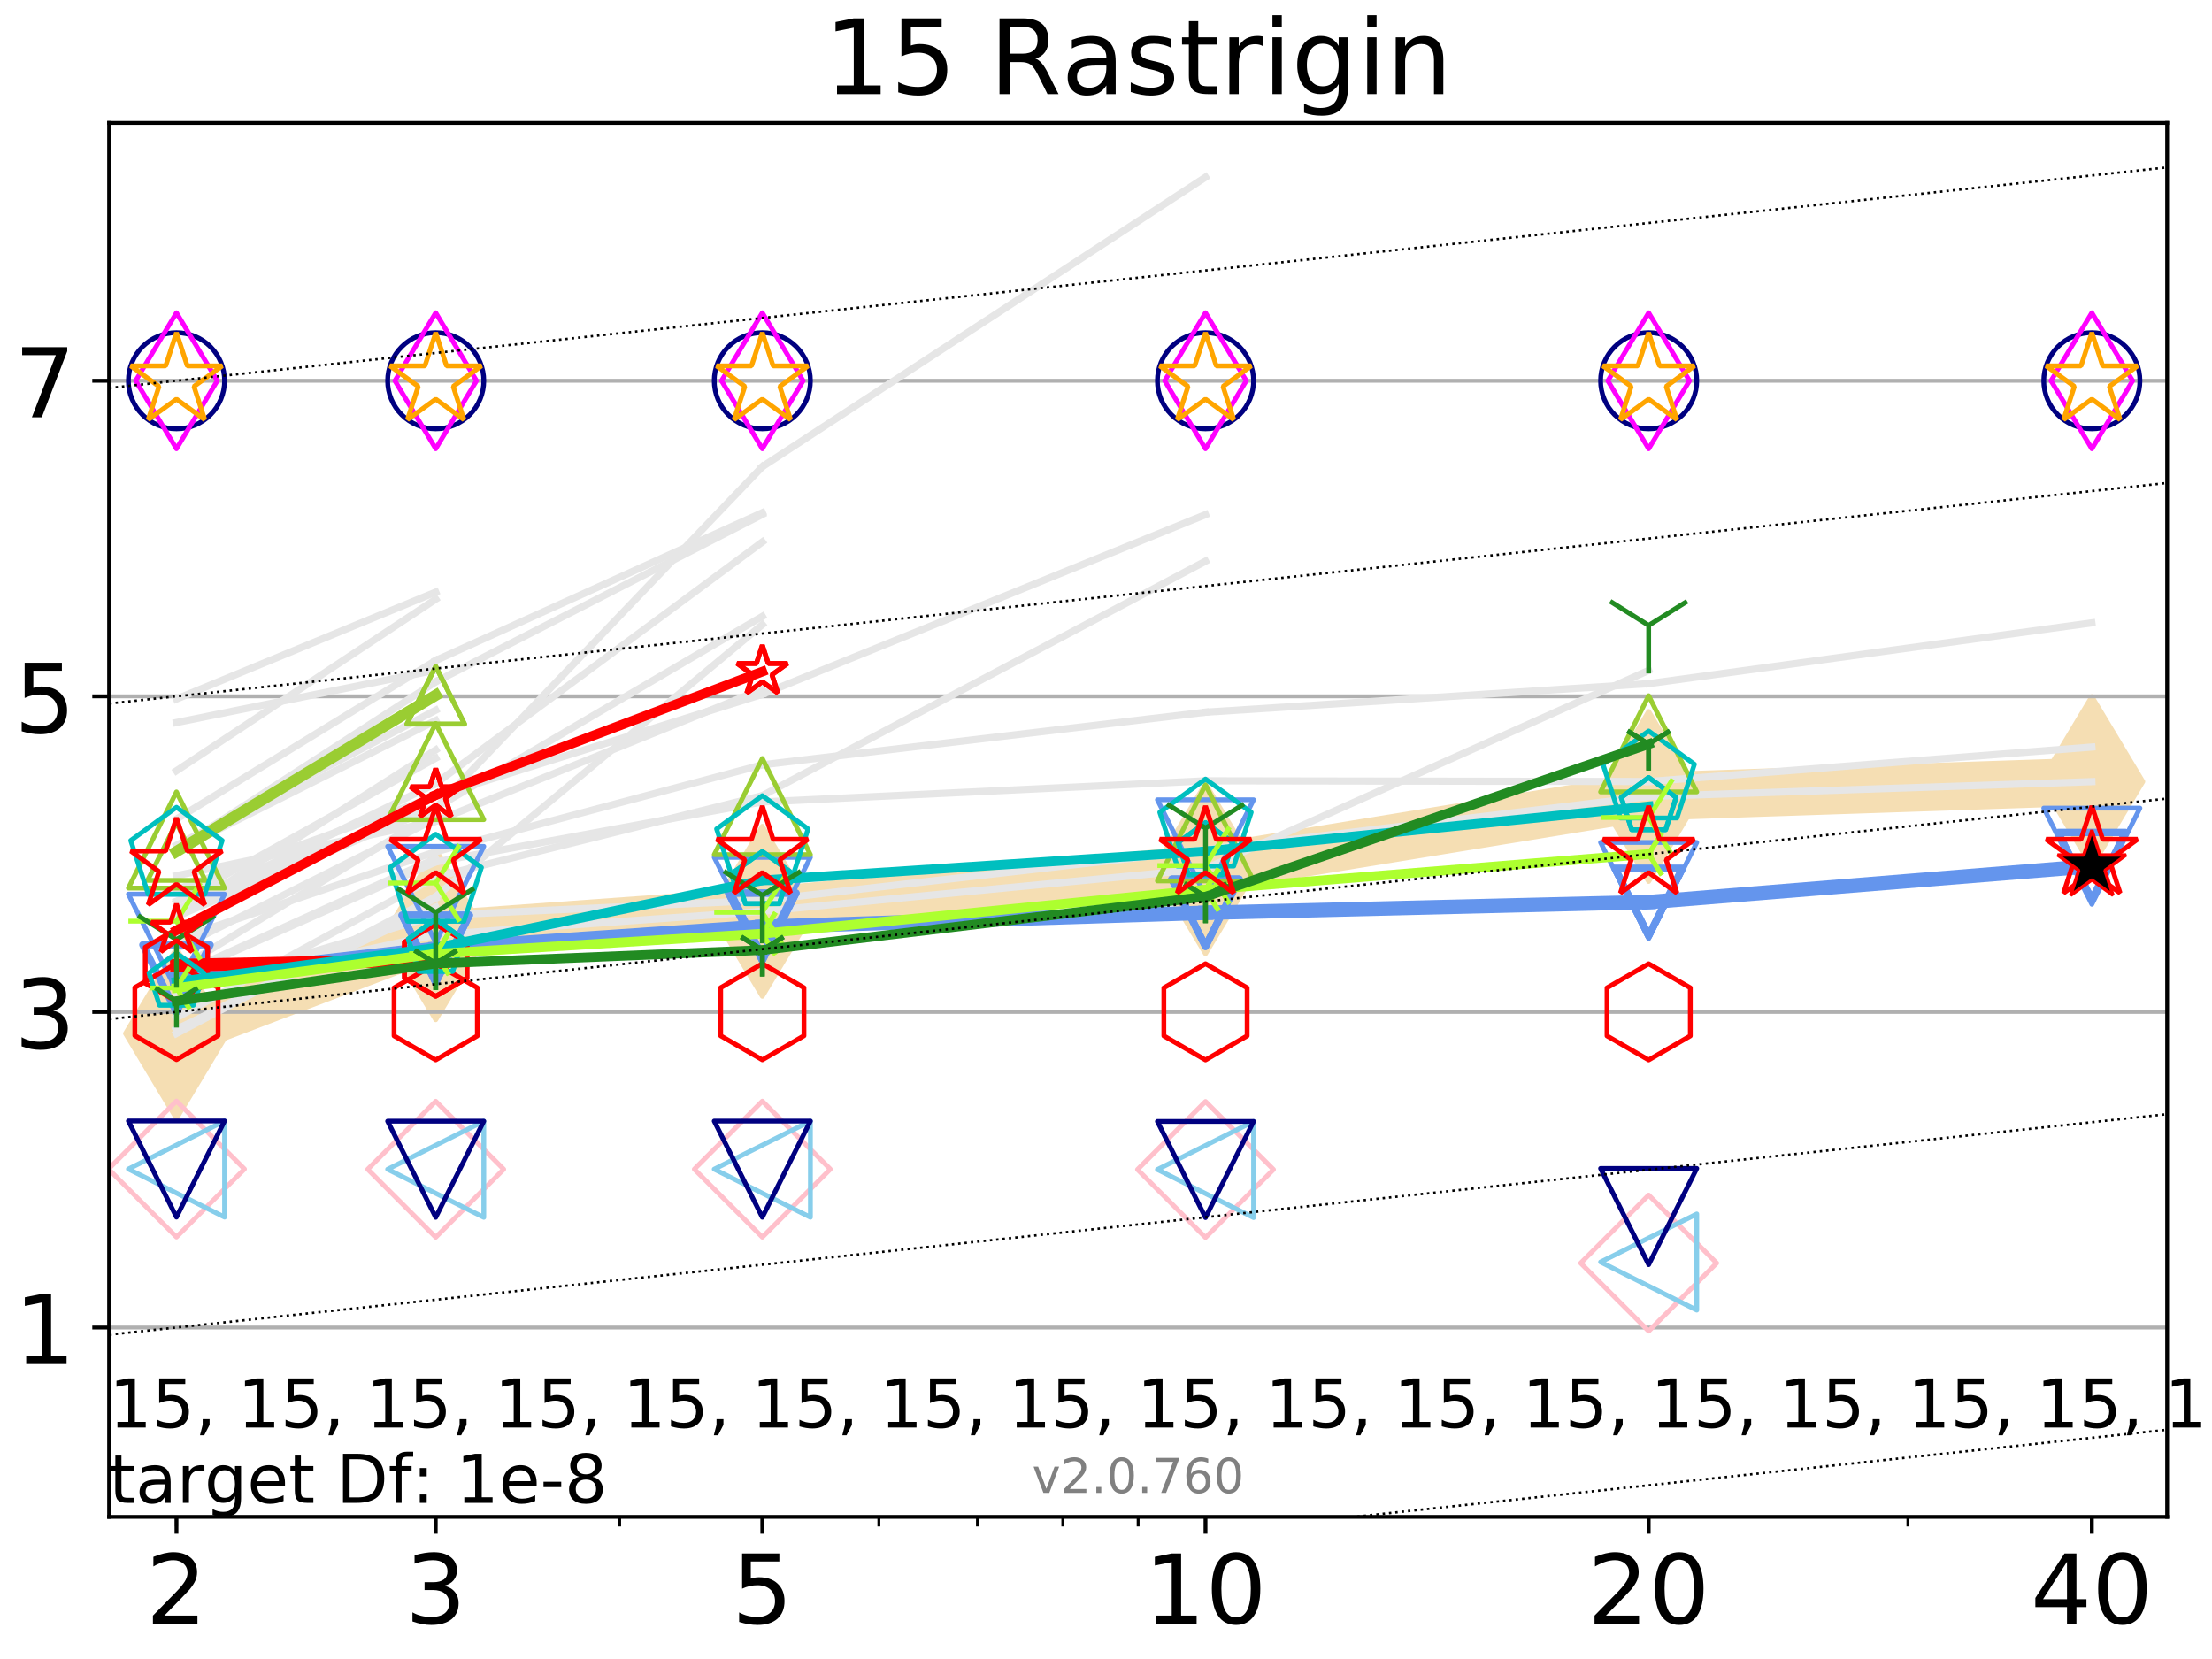 <?xml version="1.0" encoding="utf-8" standalone="no"?>
<!DOCTYPE svg PUBLIC "-//W3C//DTD SVG 1.1//EN"
  "http://www.w3.org/Graphics/SVG/1.1/DTD/svg11.dtd">
<!-- Created with matplotlib (http://matplotlib.org/) -->
<svg height="345pt" version="1.1" viewBox="0 0 460 345" width="460pt" xmlns="http://www.w3.org/2000/svg" xmlns:xlink="http://www.w3.org/1999/xlink">
 <defs>
  <style type="text/css">
*{stroke-linecap:butt;stroke-linejoin:round;}
  </style>
 </defs>
 <g id="figure_1">
  <g id="patch_1">
   <path d="M 0 345.6 
L 460.8 345.6 
L 460.8 0 
L 0 0 
z
" style="fill:#ffffff;"/>
  </g>
  <g id="axes_1">
   <g id="patch_2">
    <path d="M 22.69 315.44 
L 450.672 315.44 
L 450.672 25.56 
L 22.69 25.56 
z
" style="fill:#ffffff;"/>
   </g>
   <g id="line2d_1">
    <path clip-path="url(#pb7458299bc)" d="M 36.699 214.921 
L 90.609 194.386 
L 158.529 189.509 
L 250.69 180.66 
L 342.851 165.633 
L 435.012 162.548 
" style="fill:none;stroke:#f5deb3;stroke-linecap:square;stroke-width:10;"/>
    <defs>
     <path d="M -0 17.678 
L 10.607 0 
L 0 -17.678 
L -10.607 -0 
z
" id="m2b0e2ab2ea" style="stroke:#f5deb3;stroke-linejoin:miter;"/>
    </defs>
    <g clip-path="url(#pb7458299bc)">
     <use style="fill:#f5deb3;stroke:#f5deb3;stroke-linejoin:miter;" x="36.699" xlink:href="#m2b0e2ab2ea" y="214.921"/>
     <use style="fill:#f5deb3;stroke:#f5deb3;stroke-linejoin:miter;" x="90.609" xlink:href="#m2b0e2ab2ea" y="194.386"/>
     <use style="fill:#f5deb3;stroke:#f5deb3;stroke-linejoin:miter;" x="158.529" xlink:href="#m2b0e2ab2ea" y="189.509"/>
     <use style="fill:#f5deb3;stroke:#f5deb3;stroke-linejoin:miter;" x="250.69" xlink:href="#m2b0e2ab2ea" y="180.66"/>
     <use style="fill:#f5deb3;stroke:#f5deb3;stroke-linejoin:miter;" x="342.851" xlink:href="#m2b0e2ab2ea" y="165.633"/>
     <use style="fill:#f5deb3;stroke:#f5deb3;stroke-linejoin:miter;" x="435.012" xlink:href="#m2b0e2ab2ea" y="162.548"/>
    </g>
   </g>
   <g id="matplotlib.axis_1">
    <g id="xtick_1">
     <g id="line2d_2">
      <defs>
       <path d="M 0 0 
L 0 3.5 
" id="mcfc157c885" style="stroke:#000000;stroke-width:0.8;"/>
      </defs>
      <g>
       <use style="stroke:#000000;stroke-width:0.8;" x="36.699" xlink:href="#mcfc157c885" y="315.44"/>
      </g>
     </g>
     <g id="text_1">
      <!-- 2 -->
      <defs>
       <path d="M 19.188 8.297 
L 53.609 8.297 
L 53.609 0 
L 7.328 0 
L 7.328 8.297 
Q 12.938 14.109 22.625 23.891 
Q 32.328 33.688 34.812 36.531 
Q 39.547 41.844 41.422 45.531 
Q 43.312 49.219 43.312 52.781 
Q 43.312 58.594 39.234 62.25 
Q 35.156 65.922 28.609 65.922 
Q 23.969 65.922 18.812 64.312 
Q 13.672 62.703 7.812 59.422 
L 7.812 69.391 
Q 13.766 71.781 18.938 73 
Q 24.125 74.219 28.422 74.219 
Q 39.75 74.219 46.484 68.547 
Q 53.219 62.891 53.219 53.422 
Q 53.219 48.922 51.531 44.891 
Q 49.859 40.875 45.406 35.406 
Q 44.188 33.984 37.641 27.219 
Q 31.109 20.453 19.188 8.297 
z
" id="DejaVuSans-32"/>
      </defs>
      <g transform="translate(30.336 337.637)scale(0.2 -0.2)">
       <use xlink:href="#DejaVuSans-32"/>
      </g>
     </g>
    </g>
    <g id="xtick_2">
     <g id="line2d_3">
      <g>
       <use style="stroke:#000000;stroke-width:0.8;" x="90.609" xlink:href="#mcfc157c885" y="315.44"/>
      </g>
     </g>
     <g id="text_2">
      <!-- 3 -->
      <defs>
       <path d="M 40.578 39.312 
Q 47.656 37.797 51.625 33 
Q 55.609 28.219 55.609 21.188 
Q 55.609 10.406 48.188 4.484 
Q 40.766 -1.422 27.094 -1.422 
Q 22.516 -1.422 17.656 -0.516 
Q 12.797 0.391 7.625 2.203 
L 7.625 11.719 
Q 11.719 9.328 16.594 8.109 
Q 21.484 6.891 26.812 6.891 
Q 36.078 6.891 40.938 10.547 
Q 45.797 14.203 45.797 21.188 
Q 45.797 27.641 41.281 31.266 
Q 36.766 34.906 28.719 34.906 
L 20.219 34.906 
L 20.219 43.016 
L 29.109 43.016 
Q 36.375 43.016 40.234 45.922 
Q 44.094 48.828 44.094 54.297 
Q 44.094 59.906 40.109 62.906 
Q 36.141 65.922 28.719 65.922 
Q 24.656 65.922 20.016 65.031 
Q 15.375 64.156 9.812 62.312 
L 9.812 71.094 
Q 15.438 72.656 20.344 73.438 
Q 25.25 74.219 29.594 74.219 
Q 40.828 74.219 47.359 69.109 
Q 53.906 64.016 53.906 55.328 
Q 53.906 49.266 50.438 45.094 
Q 46.969 40.922 40.578 39.312 
z
" id="DejaVuSans-33"/>
      </defs>
      <g transform="translate(84.247 337.637)scale(0.2 -0.2)">
       <use xlink:href="#DejaVuSans-33"/>
      </g>
     </g>
    </g>
    <g id="xtick_3">
     <g id="line2d_4">
      <g>
       <use style="stroke:#000000;stroke-width:0.8;" x="158.529" xlink:href="#mcfc157c885" y="315.44"/>
      </g>
     </g>
     <g id="text_3">
      <!-- 5 -->
      <defs>
       <path d="M 10.797 72.906 
L 49.516 72.906 
L 49.516 64.594 
L 19.828 64.594 
L 19.828 46.734 
Q 21.969 47.469 24.109 47.828 
Q 26.266 48.188 28.422 48.188 
Q 40.625 48.188 47.75 41.5 
Q 54.891 34.812 54.891 23.391 
Q 54.891 11.625 47.562 5.094 
Q 40.234 -1.422 26.906 -1.422 
Q 22.312 -1.422 17.547 -0.641 
Q 12.797 0.141 7.719 1.703 
L 7.719 11.625 
Q 12.109 9.234 16.797 8.062 
Q 21.484 6.891 26.703 6.891 
Q 35.156 6.891 40.078 11.328 
Q 45.016 15.766 45.016 23.391 
Q 45.016 31 40.078 35.438 
Q 35.156 39.891 26.703 39.891 
Q 22.75 39.891 18.812 39.016 
Q 14.891 38.141 10.797 36.281 
z
" id="DejaVuSans-35"/>
      </defs>
      <g transform="translate(152.166 337.637)scale(0.2 -0.2)">
       <use xlink:href="#DejaVuSans-35"/>
      </g>
     </g>
    </g>
    <g id="xtick_4">
     <g id="line2d_5">
      <g>
       <use style="stroke:#000000;stroke-width:0.8;" x="250.69" xlink:href="#mcfc157c885" y="315.44"/>
      </g>
     </g>
     <g id="text_4">
      <!-- 10 -->
      <defs>
       <path d="M 12.406 8.297 
L 28.516 8.297 
L 28.516 63.922 
L 10.984 60.406 
L 10.984 69.391 
L 28.422 72.906 
L 38.281 72.906 
L 38.281 8.297 
L 54.391 8.297 
L 54.391 0 
L 12.406 0 
z
" id="DejaVuSans-31"/>
       <path d="M 31.781 66.406 
Q 24.172 66.406 20.328 58.906 
Q 16.5 51.422 16.5 36.375 
Q 16.5 21.391 20.328 13.891 
Q 24.172 6.391 31.781 6.391 
Q 39.453 6.391 43.281 13.891 
Q 47.125 21.391 47.125 36.375 
Q 47.125 51.422 43.281 58.906 
Q 39.453 66.406 31.781 66.406 
z
M 31.781 74.219 
Q 44.047 74.219 50.516 64.516 
Q 56.984 54.828 56.984 36.375 
Q 56.984 17.969 50.516 8.266 
Q 44.047 -1.422 31.781 -1.422 
Q 19.531 -1.422 13.062 8.266 
Q 6.594 17.969 6.594 36.375 
Q 6.594 54.828 13.062 64.516 
Q 19.531 74.219 31.781 74.219 
z
" id="DejaVuSans-30"/>
      </defs>
      <g transform="translate(237.965 337.637)scale(0.2 -0.2)">
       <use xlink:href="#DejaVuSans-31"/>
       <use x="63.623" xlink:href="#DejaVuSans-30"/>
      </g>
     </g>
    </g>
    <g id="xtick_5">
     <g id="line2d_6">
      <g>
       <use style="stroke:#000000;stroke-width:0.8;" x="342.851" xlink:href="#mcfc157c885" y="315.44"/>
      </g>
     </g>
     <g id="text_5">
      <!-- 20 -->
      <g transform="translate(330.126 337.637)scale(0.2 -0.2)">
       <use xlink:href="#DejaVuSans-32"/>
       <use x="63.623" xlink:href="#DejaVuSans-30"/>
      </g>
     </g>
    </g>
    <g id="xtick_6">
     <g id="line2d_7">
      <g>
       <use style="stroke:#000000;stroke-width:0.8;" x="435.012" xlink:href="#mcfc157c885" y="315.44"/>
      </g>
     </g>
     <g id="text_6">
      <!-- 40 -->
      <defs>
       <path d="M 37.797 64.312 
L 12.891 25.391 
L 37.797 25.391 
z
M 35.203 72.906 
L 47.609 72.906 
L 47.609 25.391 
L 58.016 25.391 
L 58.016 17.188 
L 47.609 17.188 
L 47.609 0 
L 37.797 0 
L 37.797 17.188 
L 4.891 17.188 
L 4.891 26.703 
z
" id="DejaVuSans-34"/>
      </defs>
      <g transform="translate(422.287 337.637)scale(0.2 -0.2)">
       <use xlink:href="#DejaVuSans-34"/>
       <use x="63.623" xlink:href="#DejaVuSans-30"/>
      </g>
     </g>
    </g>
    <g id="xtick_7">
     <g id="line2d_8">
      <defs>
       <path d="M 0 0 
L 0 2 
" id="m64ad65d53a" style="stroke:#000000;stroke-width:0.6;"/>
      </defs>
      <g>
       <use style="stroke:#000000;stroke-width:0.6;" x="36.699" xlink:href="#m64ad65d53a" y="315.44"/>
      </g>
     </g>
    </g>
    <g id="xtick_8">
     <g id="line2d_9">
      <g>
       <use style="stroke:#000000;stroke-width:0.6;" x="90.609" xlink:href="#m64ad65d53a" y="315.44"/>
      </g>
     </g>
    </g>
    <g id="xtick_9">
     <g id="line2d_10">
      <g>
       <use style="stroke:#000000;stroke-width:0.6;" x="128.86" xlink:href="#m64ad65d53a" y="315.44"/>
      </g>
     </g>
    </g>
    <g id="xtick_10">
     <g id="line2d_11">
      <g>
       <use style="stroke:#000000;stroke-width:0.6;" x="158.529" xlink:href="#m64ad65d53a" y="315.44"/>
      </g>
     </g>
    </g>
    <g id="xtick_11">
     <g id="line2d_12">
      <g>
       <use style="stroke:#000000;stroke-width:0.6;" x="182.77" xlink:href="#m64ad65d53a" y="315.44"/>
      </g>
     </g>
    </g>
    <g id="xtick_12">
     <g id="line2d_13">
      <g>
       <use style="stroke:#000000;stroke-width:0.6;" x="203.266" xlink:href="#m64ad65d53a" y="315.44"/>
      </g>
     </g>
    </g>
    <g id="xtick_13">
     <g id="line2d_14">
      <g>
       <use style="stroke:#000000;stroke-width:0.6;" x="221.021" xlink:href="#m64ad65d53a" y="315.44"/>
      </g>
     </g>
    </g>
    <g id="xtick_14">
     <g id="line2d_15">
      <g>
       <use style="stroke:#000000;stroke-width:0.6;" x="236.681" xlink:href="#m64ad65d53a" y="315.44"/>
      </g>
     </g>
    </g>
    <g id="xtick_15">
     <g id="line2d_16">
      <g>
       <use style="stroke:#000000;stroke-width:0.6;" x="342.851" xlink:href="#m64ad65d53a" y="315.44"/>
      </g>
     </g>
    </g>
    <g id="xtick_16">
     <g id="line2d_17">
      <g>
       <use style="stroke:#000000;stroke-width:0.6;" x="396.761" xlink:href="#m64ad65d53a" y="315.44"/>
      </g>
     </g>
    </g>
    <g id="xtick_17">
     <g id="line2d_18">
      <g>
       <use style="stroke:#000000;stroke-width:0.6;" x="435.012" xlink:href="#m64ad65d53a" y="315.44"/>
      </g>
     </g>
    </g>
   </g>
   <g id="matplotlib.axis_2">
    <g id="ytick_1">
     <g id="line2d_19">
      <path clip-path="url(#pb7458299bc)" d="M 22.69 276.063 
L 450.672 276.063 
" style="fill:none;stroke:#b0b0b0;stroke-linecap:square;stroke-width:0.8;"/>
     </g>
     <g id="line2d_20">
      <defs>
       <path d="M 0 0 
L -3.5 0 
" id="m8ed551c3d7" style="stroke:#000000;stroke-width:0.8;"/>
      </defs>
      <g>
       <use style="stroke:#000000;stroke-width:0.8;" x="22.69" xlink:href="#m8ed551c3d7" y="276.063"/>
      </g>
     </g>
     <g id="text_7">
      <!-- 1 -->
      <g transform="translate(2.965 283.662)scale(0.2 -0.2)">
       <use xlink:href="#DejaVuSans-31"/>
      </g>
     </g>
    </g>
    <g id="ytick_2">
     <g id="line2d_21">
      <path clip-path="url(#pb7458299bc)" d="M 22.69 210.436 
L 450.672 210.436 
" style="fill:none;stroke:#b0b0b0;stroke-linecap:square;stroke-width:0.8;"/>
     </g>
     <g id="line2d_22">
      <g>
       <use style="stroke:#000000;stroke-width:0.8;" x="22.69" xlink:href="#m8ed551c3d7" y="210.436"/>
      </g>
     </g>
     <g id="text_8">
      <!-- 3 -->
      <g transform="translate(2.965 218.034)scale(0.2 -0.2)">
       <use xlink:href="#DejaVuSans-33"/>
      </g>
     </g>
    </g>
    <g id="ytick_3">
     <g id="line2d_23">
      <path clip-path="url(#pb7458299bc)" d="M 22.69 144.808 
L 450.672 144.808 
" style="fill:none;stroke:#b0b0b0;stroke-linecap:square;stroke-width:0.8;"/>
     </g>
     <g id="line2d_24">
      <g>
       <use style="stroke:#000000;stroke-width:0.8;" x="22.69" xlink:href="#m8ed551c3d7" y="144.808"/>
      </g>
     </g>
     <g id="text_9">
      <!-- 5 -->
      <g transform="translate(2.965 152.407)scale(0.2 -0.2)">
       <use xlink:href="#DejaVuSans-35"/>
      </g>
     </g>
    </g>
    <g id="ytick_4">
     <g id="line2d_25">
      <path clip-path="url(#pb7458299bc)" d="M 22.69 79.181 
L 450.672 79.181 
" style="fill:none;stroke:#b0b0b0;stroke-linecap:square;stroke-width:0.8;"/>
     </g>
     <g id="line2d_26">
      <g>
       <use style="stroke:#000000;stroke-width:0.8;" x="22.69" xlink:href="#m8ed551c3d7" y="79.181"/>
      </g>
     </g>
     <g id="text_10">
      <!-- 7 -->
      <defs>
       <path d="M 8.203 72.906 
L 55.078 72.906 
L 55.078 68.703 
L 28.609 0 
L 18.312 0 
L 43.219 64.594 
L 8.203 64.594 
z
" id="DejaVuSans-37"/>
      </defs>
      <g transform="translate(2.965 86.779)scale(0.2 -0.2)">
       <use xlink:href="#DejaVuSans-37"/>
      </g>
     </g>
    </g>
   </g>
   <g id="line2d_27">
    <path clip-path="url(#pb7458299bc)" d="M 36.699 182.103 
L 90.609 170.784 
" style="fill:none;stroke:#e6e6e6;stroke-linecap:square;stroke-width:1.5;"/>
   </g>
   <g id="line2d_28">
    <path clip-path="url(#pb7458299bc)" d="M 90.609 170.784 
L 158.529 143.333 
" style="fill:none;stroke:#e6e6e6;stroke-linecap:square;stroke-width:1.5;"/>
   </g>
   <g id="line2d_29">
    <path clip-path="url(#pb7458299bc)" d="M 158.529 143.333 
" style="fill:none;stroke:#e6e6e6;stroke-linecap:square;stroke-width:1.5;"/>
   </g>
   <g id="line2d_30"/>
   <g id="line2d_31"/>
   <g id="line2d_32">
    <path clip-path="url(#pb7458299bc)" d="M 36.699 203.167 
L 90.609 179.254 
" style="fill:none;stroke:#e6e6e6;stroke-linecap:square;stroke-width:1.5;"/>
   </g>
   <g id="line2d_33">
    <path clip-path="url(#pb7458299bc)" d="M 90.609 179.254 
L 158.529 166.768 
" style="fill:none;stroke:#e6e6e6;stroke-linecap:square;stroke-width:1.5;"/>
   </g>
   <g id="line2d_34">
    <path clip-path="url(#pb7458299bc)" d="M 158.529 166.768 
L 250.69 162.374 
" style="fill:none;stroke:#e6e6e6;stroke-linecap:square;stroke-width:1.5;"/>
   </g>
   <g id="line2d_35">
    <path clip-path="url(#pb7458299bc)" d="M 250.69 162.374 
L 342.851 162.522 
" style="fill:none;stroke:#e6e6e6;stroke-linecap:square;stroke-width:1.5;"/>
   </g>
   <g id="line2d_36">
    <path clip-path="url(#pb7458299bc)" d="M 342.851 162.522 
L 435.012 155.353 
" style="fill:none;stroke:#e6e6e6;stroke-linecap:square;stroke-width:1.5;"/>
   </g>
   <g id="line2d_37">
    <path clip-path="url(#pb7458299bc)" d="M 435.012 155.353 
" style="fill:none;stroke:#e6e6e6;stroke-linecap:square;stroke-width:1.5;"/>
   </g>
   <g id="line2d_38"/>
   <g id="line2d_39"/>
   <g id="line2d_40"/>
   <g id="line2d_41"/>
   <g id="line2d_42">
    <path clip-path="url(#pb7458299bc)" d="M 36.699 190.327 
L 90.609 155.95 
" style="fill:none;stroke:#e6e6e6;stroke-linecap:square;stroke-width:1.5;"/>
   </g>
   <g id="line2d_43">
    <path clip-path="url(#pb7458299bc)" d="M 90.609 155.95 
" style="fill:none;stroke:#e6e6e6;stroke-linecap:square;stroke-width:1.5;"/>
   </g>
   <g id="line2d_44"/>
   <g id="line2d_45"/>
   <g id="line2d_46">
    <path clip-path="url(#pb7458299bc)" d="M 36.699 206.341 
L 90.609 190.362 
" style="fill:none;stroke:#e6e6e6;stroke-linecap:square;stroke-width:1.5;"/>
   </g>
   <g id="line2d_47">
    <path clip-path="url(#pb7458299bc)" d="M 90.609 190.362 
L 158.529 187.231 
" style="fill:none;stroke:#e6e6e6;stroke-linecap:square;stroke-width:1.5;"/>
   </g>
   <g id="line2d_48">
    <path clip-path="url(#pb7458299bc)" d="M 158.529 187.231 
L 250.69 176.719 
" style="fill:none;stroke:#e6e6e6;stroke-linecap:square;stroke-width:1.5;"/>
   </g>
   <g id="line2d_49">
    <path clip-path="url(#pb7458299bc)" d="M 250.69 176.719 
L 342.851 165.633 
" style="fill:none;stroke:#e6e6e6;stroke-linecap:square;stroke-width:1.5;"/>
   </g>
   <g id="line2d_50">
    <path clip-path="url(#pb7458299bc)" d="M 342.851 165.633 
L 435.012 162.548 
" style="fill:none;stroke:#e6e6e6;stroke-linecap:square;stroke-width:1.5;"/>
   </g>
   <g id="line2d_51">
    <path clip-path="url(#pb7458299bc)" d="M 435.012 162.548 
" style="fill:none;stroke:#e6e6e6;stroke-linecap:square;stroke-width:1.5;"/>
   </g>
   <g id="line2d_52"/>
   <g id="line2d_53"/>
   <g id="line2d_54">
    <path clip-path="url(#pb7458299bc)" d="M 36.699 190.579 
L 90.609 167.791 
" style="fill:none;stroke:#e6e6e6;stroke-linecap:square;stroke-width:1.5;"/>
   </g>
   <g id="line2d_55">
    <path clip-path="url(#pb7458299bc)" d="M 90.609 167.791 
" style="fill:none;stroke:#e6e6e6;stroke-linecap:square;stroke-width:1.5;"/>
   </g>
   <g id="line2d_56"/>
   <g id="line2d_57"/>
   <g id="line2d_58">
    <path clip-path="url(#pb7458299bc)" d="M 36.699 180.515 
" style="fill:none;stroke:#e6e6e6;stroke-linecap:square;stroke-width:1.5;"/>
   </g>
   <g id="line2d_59"/>
   <g id="line2d_60"/>
   <g id="line2d_61">
    <path clip-path="url(#pb7458299bc)" d="M 36.699 160.287 
L 90.609 124.607 
" style="fill:none;stroke:#e6e6e6;stroke-linecap:square;stroke-width:1.5;"/>
   </g>
   <g id="line2d_62">
    <path clip-path="url(#pb7458299bc)" d="M 90.609 124.607 
" style="fill:none;stroke:#e6e6e6;stroke-linecap:square;stroke-width:1.5;"/>
   </g>
   <g id="line2d_63"/>
   <g id="line2d_64"/>
   <g id="line2d_65">
    <path clip-path="url(#pb7458299bc)" d="M 36.699 188.877 
" style="fill:none;stroke:#e6e6e6;stroke-linecap:square;stroke-width:1.5;"/>
   </g>
   <g id="line2d_66"/>
   <g id="line2d_67"/>
   <g id="line2d_68">
    <path clip-path="url(#pb7458299bc)" d="M 36.699 214.203 
L 90.609 186.808 
" style="fill:none;stroke:#e6e6e6;stroke-linecap:square;stroke-width:1.5;"/>
   </g>
   <g id="line2d_69">
    <path clip-path="url(#pb7458299bc)" d="M 90.609 186.808 
" style="fill:none;stroke:#e6e6e6;stroke-linecap:square;stroke-width:1.5;"/>
   </g>
   <g id="line2d_70"/>
   <g id="line2d_71"/>
   <g id="line2d_72">
    <path clip-path="url(#pb7458299bc)" d="M 36.699 184.969 
L 90.609 165.623 
" style="fill:none;stroke:#e6e6e6;stroke-linecap:square;stroke-width:1.5;"/>
   </g>
   <g id="line2d_73">
    <path clip-path="url(#pb7458299bc)" d="M 90.609 165.623 
L 158.529 144.386 
" style="fill:none;stroke:#e6e6e6;stroke-linecap:square;stroke-width:1.5;"/>
   </g>
   <g id="line2d_74">
    <path clip-path="url(#pb7458299bc)" d="M 158.529 144.386 
L 250.69 107.022 
" style="fill:none;stroke:#e6e6e6;stroke-linecap:square;stroke-width:1.5;"/>
   </g>
   <g id="line2d_75">
    <path clip-path="url(#pb7458299bc)" d="M 250.69 107.022 
" style="fill:none;stroke:#e6e6e6;stroke-linecap:square;stroke-width:1.5;"/>
   </g>
   <g id="line2d_76"/>
   <g id="line2d_77"/>
   <g id="line2d_78">
    <path clip-path="url(#pb7458299bc)" d="M 36.699 201.791 
L 90.609 168.929 
" style="fill:none;stroke:#e6e6e6;stroke-linecap:square;stroke-width:1.5;"/>
   </g>
   <g id="line2d_79">
    <path clip-path="url(#pb7458299bc)" d="M 90.609 168.929 
" style="fill:none;stroke:#e6e6e6;stroke-linecap:square;stroke-width:1.5;"/>
   </g>
   <g id="line2d_80"/>
   <g id="line2d_81"/>
   <g id="line2d_82">
    <path clip-path="url(#pb7458299bc)" d="M 36.699 175.785 
L 90.609 147.694 
" style="fill:none;stroke:#e6e6e6;stroke-linecap:square;stroke-width:1.5;"/>
   </g>
   <g id="line2d_83">
    <path clip-path="url(#pb7458299bc)" d="M 90.609 147.694 
" style="fill:none;stroke:#e6e6e6;stroke-linecap:square;stroke-width:1.5;"/>
   </g>
   <g id="line2d_84"/>
   <g id="line2d_85"/>
   <g id="line2d_86">
    <path clip-path="url(#pb7458299bc)" d="M 36.699 145.372 
L 90.609 123.13 
" style="fill:none;stroke:#e6e6e6;stroke-linecap:square;stroke-width:1.5;"/>
   </g>
   <g id="line2d_87">
    <path clip-path="url(#pb7458299bc)" d="M 90.609 123.13 
" style="fill:none;stroke:#e6e6e6;stroke-linecap:square;stroke-width:1.5;"/>
   </g>
   <g id="line2d_88"/>
   <g id="line2d_89"/>
   <g id="line2d_90">
    <path clip-path="url(#pb7458299bc)" d="M 36.699 197.319 
L 90.609 170.265 
" style="fill:none;stroke:#e6e6e6;stroke-linecap:square;stroke-width:1.5;"/>
   </g>
   <g id="line2d_91">
    <path clip-path="url(#pb7458299bc)" d="M 90.609 170.265 
" style="fill:none;stroke:#e6e6e6;stroke-linecap:square;stroke-width:1.5;"/>
   </g>
   <g id="line2d_92"/>
   <g id="line2d_93"/>
   <g id="line2d_94">
    <path clip-path="url(#pb7458299bc)" d="M 36.699 206.033 
L 90.609 194.386 
" style="fill:none;stroke:#e6e6e6;stroke-linecap:square;stroke-width:1.5;"/>
   </g>
   <g id="line2d_95">
    <path clip-path="url(#pb7458299bc)" d="M 90.609 194.386 
L 158.529 189.509 
" style="fill:none;stroke:#e6e6e6;stroke-linecap:square;stroke-width:1.5;"/>
   </g>
   <g id="line2d_96">
    <path clip-path="url(#pb7458299bc)" d="M 158.529 189.509 
L 250.69 180.66 
" style="fill:none;stroke:#e6e6e6;stroke-linecap:square;stroke-width:1.5;"/>
   </g>
   <g id="line2d_97">
    <path clip-path="url(#pb7458299bc)" d="M 250.69 180.66 
L 342.851 139.42 
" style="fill:none;stroke:#e6e6e6;stroke-linecap:square;stroke-width:1.5;"/>
   </g>
   <g id="line2d_98">
    <path clip-path="url(#pb7458299bc)" d="M 342.851 139.42 
" style="fill:none;stroke:#e6e6e6;stroke-linecap:square;stroke-width:1.5;"/>
   </g>
   <g id="line2d_99"/>
   <g id="line2d_100"/>
   <g id="line2d_101">
    <path clip-path="url(#pb7458299bc)" d="M 90.609 156.797 
" style="fill:none;stroke:#e6e6e6;stroke-linecap:square;stroke-width:1.5;"/>
   </g>
   <g id="line2d_102"/>
   <g id="line2d_103"/>
   <g id="line2d_104">
    <path clip-path="url(#pb7458299bc)" d="M 36.699 150.257 
L 90.609 139.349 
" style="fill:none;stroke:#e6e6e6;stroke-linecap:square;stroke-width:1.5;"/>
   </g>
   <g id="line2d_105">
    <path clip-path="url(#pb7458299bc)" d="M 90.609 139.349 
" style="fill:none;stroke:#e6e6e6;stroke-linecap:square;stroke-width:1.5;"/>
   </g>
   <g id="line2d_106"/>
   <g id="line2d_107"/>
   <g id="line2d_108">
    <path clip-path="url(#pb7458299bc)" d="M 36.699 211.623 
L 90.609 182.363 
" style="fill:none;stroke:#e6e6e6;stroke-linecap:square;stroke-width:1.5;"/>
   </g>
   <g id="line2d_109">
    <path clip-path="url(#pb7458299bc)" d="M 90.609 182.363 
L 158.529 165.459 
" style="fill:none;stroke:#e6e6e6;stroke-linecap:square;stroke-width:1.5;"/>
   </g>
   <g id="line2d_110">
    <path clip-path="url(#pb7458299bc)" d="M 158.529 165.459 
L 250.69 116.703 
" style="fill:none;stroke:#e6e6e6;stroke-linecap:square;stroke-width:1.5;"/>
   </g>
   <g id="line2d_111">
    <path clip-path="url(#pb7458299bc)" d="M 250.69 116.703 
" style="fill:none;stroke:#e6e6e6;stroke-linecap:square;stroke-width:1.5;"/>
   </g>
   <g id="line2d_112"/>
   <g id="line2d_113"/>
   <g id="line2d_114">
    <path clip-path="url(#pb7458299bc)" d="M 36.699 214.022 
L 90.609 188.645 
" style="fill:none;stroke:#e6e6e6;stroke-linecap:square;stroke-width:1.5;"/>
   </g>
   <g id="line2d_115">
    <path clip-path="url(#pb7458299bc)" d="M 90.609 188.645 
" style="fill:none;stroke:#e6e6e6;stroke-linecap:square;stroke-width:1.5;"/>
   </g>
   <g id="line2d_116"/>
   <g id="line2d_117"/>
   <g id="line2d_118">
    <path clip-path="url(#pb7458299bc)" d="M 36.699 214.918 
L 90.609 186.45 
" style="fill:none;stroke:#e6e6e6;stroke-linecap:square;stroke-width:1.5;"/>
   </g>
   <g id="line2d_119">
    <path clip-path="url(#pb7458299bc)" d="M 90.609 186.45 
L 158.529 129.902 
" style="fill:none;stroke:#e6e6e6;stroke-linecap:square;stroke-width:1.5;"/>
   </g>
   <g id="line2d_120">
    <path clip-path="url(#pb7458299bc)" d="M 158.529 129.902 
" style="fill:none;stroke:#e6e6e6;stroke-linecap:square;stroke-width:1.5;"/>
   </g>
   <g id="line2d_121"/>
   <g id="line2d_122"/>
   <g id="line2d_123">
    <path clip-path="url(#pb7458299bc)" d="M 36.699 187.401 
L 90.609 167.999 
" style="fill:none;stroke:#e6e6e6;stroke-linecap:square;stroke-width:1.5;"/>
   </g>
   <g id="line2d_124">
    <path clip-path="url(#pb7458299bc)" d="M 90.609 167.999 
L 158.529 128.182 
" style="fill:none;stroke:#e6e6e6;stroke-linecap:square;stroke-width:1.5;"/>
   </g>
   <g id="line2d_125">
    <path clip-path="url(#pb7458299bc)" d="M 158.529 128.182 
" style="fill:none;stroke:#e6e6e6;stroke-linecap:square;stroke-width:1.5;"/>
   </g>
   <g id="line2d_126"/>
   <g id="line2d_127"/>
   <g id="line2d_128">
    <path clip-path="url(#pb7458299bc)" d="M 36.699 202.953 
L 90.609 178.532 
" style="fill:none;stroke:#e6e6e6;stroke-linecap:square;stroke-width:1.5;"/>
   </g>
   <g id="line2d_129">
    <path clip-path="url(#pb7458299bc)" d="M 90.609 178.532 
" style="fill:none;stroke:#e6e6e6;stroke-linecap:square;stroke-width:1.5;"/>
   </g>
   <g id="line2d_130"/>
   <g id="line2d_131"/>
   <g id="line2d_132">
    <path clip-path="url(#pb7458299bc)" d="M 36.699 189.229 
L 90.609 162.942 
" style="fill:none;stroke:#e6e6e6;stroke-linecap:square;stroke-width:1.5;"/>
   </g>
   <g id="line2d_133">
    <path clip-path="url(#pb7458299bc)" d="M 90.609 162.942 
L 158.529 112.708 
" style="fill:none;stroke:#e6e6e6;stroke-linecap:square;stroke-width:1.5;"/>
   </g>
   <g id="line2d_134">
    <path clip-path="url(#pb7458299bc)" d="M 158.529 112.708 
" style="fill:none;stroke:#e6e6e6;stroke-linecap:square;stroke-width:1.5;"/>
   </g>
   <g id="line2d_135"/>
   <g id="line2d_136"/>
   <g id="line2d_137">
    <path clip-path="url(#pb7458299bc)" d="M 36.699 170.337 
L 90.609 137.352 
" style="fill:none;stroke:#e6e6e6;stroke-linecap:square;stroke-width:1.5;"/>
   </g>
   <g id="line2d_138">
    <path clip-path="url(#pb7458299bc)" d="M 90.609 137.352 
L 158.529 106.619 
" style="fill:none;stroke:#e6e6e6;stroke-linecap:square;stroke-width:1.5;"/>
   </g>
   <g id="line2d_139">
    <path clip-path="url(#pb7458299bc)" d="M 158.529 106.619 
" style="fill:none;stroke:#e6e6e6;stroke-linecap:square;stroke-width:1.5;"/>
   </g>
   <g id="line2d_140"/>
   <g id="line2d_141"/>
   <g id="line2d_142">
    <path clip-path="url(#pb7458299bc)" d="M 36.699 176.878 
L 90.609 149.839 
" style="fill:none;stroke:#e6e6e6;stroke-linecap:square;stroke-width:1.5;"/>
   </g>
   <g id="line2d_143">
    <path clip-path="url(#pb7458299bc)" d="M 90.609 149.839 
" style="fill:none;stroke:#e6e6e6;stroke-linecap:square;stroke-width:1.5;"/>
   </g>
   <g id="line2d_144"/>
   <g id="line2d_145"/>
   <g id="line2d_146">
    <path clip-path="url(#pb7458299bc)" d="M 36.699 176.637 
L 90.609 141.783 
" style="fill:none;stroke:#e6e6e6;stroke-linecap:square;stroke-width:1.5;"/>
   </g>
   <g id="line2d_147">
    <path clip-path="url(#pb7458299bc)" d="M 90.609 141.783 
L 158.529 106.98 
" style="fill:none;stroke:#e6e6e6;stroke-linecap:square;stroke-width:1.5;"/>
   </g>
   <g id="line2d_148">
    <path clip-path="url(#pb7458299bc)" d="M 158.529 106.98 
" style="fill:none;stroke:#e6e6e6;stroke-linecap:square;stroke-width:1.5;"/>
   </g>
   <g id="line2d_149"/>
   <g id="line2d_150"/>
   <g id="line2d_151"/>
   <g id="line2d_152"/>
   <g id="line2d_153">
    <path clip-path="url(#pb7458299bc)" d="M 36.699 187.634 
L 90.609 157.669 
" style="fill:none;stroke:#e6e6e6;stroke-linecap:square;stroke-width:1.5;"/>
   </g>
   <g id="line2d_154">
    <path clip-path="url(#pb7458299bc)" d="M 90.609 157.669 
" style="fill:none;stroke:#e6e6e6;stroke-linecap:square;stroke-width:1.5;"/>
   </g>
   <g id="line2d_155"/>
   <g id="line2d_156"/>
   <g id="line2d_157">
    <path clip-path="url(#pb7458299bc)" d="M 36.699 189.256 
L 90.609 168.045 
" style="fill:none;stroke:#e6e6e6;stroke-linecap:square;stroke-width:1.5;"/>
   </g>
   <g id="line2d_158">
    <path clip-path="url(#pb7458299bc)" d="M 90.609 168.045 
L 158.529 97.049 
" style="fill:none;stroke:#e6e6e6;stroke-linecap:square;stroke-width:1.5;"/>
   </g>
   <g id="line2d_159">
    <path clip-path="url(#pb7458299bc)" d="M 158.529 97.049 
L 250.69 36.851 
" style="fill:none;stroke:#e6e6e6;stroke-linecap:square;stroke-width:1.5;"/>
   </g>
   <g id="line2d_160">
    <path clip-path="url(#pb7458299bc)" d="M 250.69 36.851 
" style="fill:none;stroke:#e6e6e6;stroke-linecap:square;stroke-width:1.5;"/>
   </g>
   <g id="line2d_161"/>
   <g id="line2d_162"/>
   <g id="line2d_163">
    <path clip-path="url(#pb7458299bc)" d="M 36.699 195.362 
L 90.609 177.122 
" style="fill:none;stroke:#e6e6e6;stroke-linecap:square;stroke-width:1.5;"/>
   </g>
   <g id="line2d_164">
    <path clip-path="url(#pb7458299bc)" d="M 90.609 177.122 
L 158.529 159.044 
" style="fill:none;stroke:#e6e6e6;stroke-linecap:square;stroke-width:1.5;"/>
   </g>
   <g id="line2d_165">
    <path clip-path="url(#pb7458299bc)" d="M 158.529 159.044 
L 250.69 148.107 
" style="fill:none;stroke:#e6e6e6;stroke-linecap:square;stroke-width:1.5;"/>
   </g>
   <g id="line2d_166">
    <path clip-path="url(#pb7458299bc)" d="M 250.69 148.107 
L 342.851 142.168 
" style="fill:none;stroke:#e6e6e6;stroke-linecap:square;stroke-width:1.5;"/>
   </g>
   <g id="line2d_167">
    <path clip-path="url(#pb7458299bc)" d="M 342.851 142.168 
L 435.012 129.525 
" style="fill:none;stroke:#e6e6e6;stroke-linecap:square;stroke-width:1.5;"/>
   </g>
   <g id="line2d_168">
    <path clip-path="url(#pb7458299bc)" d="M 435.012 129.525 
" style="fill:none;stroke:#e6e6e6;stroke-linecap:square;stroke-width:1.5;"/>
   </g>
   <g id="line2d_169"/>
   <g id="line2d_170"/>
   <g id="line2d_171"/>
   <g id="line2d_172">
    <defs>
     <path d="M 0 10 
C 2.652 10 5.196 8.946 7.071 7.071 
C 8.946 5.196 10 2.652 10 0 
C 10 -2.652 8.946 -5.196 7.071 -7.071 
C 5.196 -8.946 2.652 -10 0 -10 
C -2.652 -10 -5.196 -8.946 -7.071 -7.071 
C -8.946 -5.196 -10 -2.652 -10 0 
C -10 2.652 -8.946 5.196 -7.071 7.071 
C -5.196 8.946 -2.652 10 0 10 
z
" id="m41f6812943" style="stroke:#000080;"/>
    </defs>
    <g clip-path="url(#pb7458299bc)">
     <use style="fill:none;stroke:#000080;" x="36.699" xlink:href="#m41f6812943" y="79.181"/>
     <use style="fill:none;stroke:#000080;" x="90.609" xlink:href="#m41f6812943" y="79.181"/>
     <use style="fill:none;stroke:#000080;" x="158.529" xlink:href="#m41f6812943" y="79.181"/>
     <use style="fill:none;stroke:#000080;" x="250.69" xlink:href="#m41f6812943" y="79.181"/>
     <use style="fill:none;stroke:#000080;" x="342.851" xlink:href="#m41f6812943" y="79.181"/>
     <use style="fill:none;stroke:#000080;" x="435.012" xlink:href="#m41f6812943" y="79.181"/>
    </g>
   </g>
   <g id="line2d_173"/>
   <g id="line2d_174">
    <defs>
     <path d="M -0 14.142 
L 8.485 0 
L -0 -14.142 
L -8.485 -0 
z
" id="m22e5ac8732" style="stroke:#ff00ff;stroke-linejoin:miter;"/>
    </defs>
    <g clip-path="url(#pb7458299bc)">
     <use style="fill:none;stroke:#ff00ff;stroke-linejoin:miter;" x="36.699" xlink:href="#m22e5ac8732" y="79.181"/>
     <use style="fill:none;stroke:#ff00ff;stroke-linejoin:miter;" x="90.609" xlink:href="#m22e5ac8732" y="79.181"/>
     <use style="fill:none;stroke:#ff00ff;stroke-linejoin:miter;" x="158.529" xlink:href="#m22e5ac8732" y="79.181"/>
     <use style="fill:none;stroke:#ff00ff;stroke-linejoin:miter;" x="250.69" xlink:href="#m22e5ac8732" y="79.181"/>
     <use style="fill:none;stroke:#ff00ff;stroke-linejoin:miter;" x="342.851" xlink:href="#m22e5ac8732" y="79.181"/>
     <use style="fill:none;stroke:#ff00ff;stroke-linejoin:miter;" x="435.012" xlink:href="#m22e5ac8732" y="79.181"/>
    </g>
   </g>
   <g id="line2d_175"/>
   <g id="line2d_176">
    <defs>
     <path d="M 0 -10 
L -2.245 -3.09 
L -9.511 -3.09 
L -3.633 1.18 
L -5.878 8.09 
L -0 3.82 
L 5.878 8.09 
L 3.633 1.18 
L 9.511 -3.09 
L 2.245 -3.09 
z
" id="m82c841207e" style="stroke:#ffa500;stroke-linejoin:bevel;"/>
    </defs>
    <g clip-path="url(#pb7458299bc)">
     <use style="fill:none;stroke:#ffa500;stroke-linejoin:bevel;" x="36.699" xlink:href="#m82c841207e" y="79.181"/>
     <use style="fill:none;stroke:#ffa500;stroke-linejoin:bevel;" x="90.609" xlink:href="#m82c841207e" y="79.181"/>
     <use style="fill:none;stroke:#ffa500;stroke-linejoin:bevel;" x="158.529" xlink:href="#m82c841207e" y="79.181"/>
     <use style="fill:none;stroke:#ffa500;stroke-linejoin:bevel;" x="250.69" xlink:href="#m82c841207e" y="79.181"/>
     <use style="fill:none;stroke:#ffa500;stroke-linejoin:bevel;" x="342.851" xlink:href="#m82c841207e" y="79.181"/>
     <use style="fill:none;stroke:#ffa500;stroke-linejoin:bevel;" x="435.012" xlink:href="#m82c841207e" y="79.181"/>
    </g>
   </g>
   <g id="line2d_177">
    <path clip-path="url(#pb7458299bc)" d="M 36.699 203.48 
L 90.609 197.315 
" style="fill:none;stroke:#6495ed;stroke-linecap:square;stroke-width:3;"/>
    <defs>
     <path d="M -0 7 
L 7 -7 
L -7 -7 
z
" id="m4279fd60d7" style="stroke:#6495ed;stroke-linejoin:miter;stroke-width:1.5;"/>
    </defs>
    <g clip-path="url(#pb7458299bc)">
     <use style="fill:none;stroke:#6495ed;stroke-linejoin:miter;stroke-width:1.5;" x="36.699" xlink:href="#m4279fd60d7" y="203.48"/>
     <use style="fill:none;stroke:#6495ed;stroke-linejoin:miter;stroke-width:1.5;" x="90.609" xlink:href="#m4279fd60d7" y="197.315"/>
    </g>
   </g>
   <g id="line2d_178">
    <path clip-path="url(#pb7458299bc)" d="M 90.609 197.315 
L 158.529 192.721 
" style="fill:none;stroke:#6495ed;stroke-linecap:square;stroke-width:3;"/>
    <g clip-path="url(#pb7458299bc)">
     <use style="fill:none;stroke:#6495ed;stroke-linejoin:miter;stroke-width:1.5;" x="90.609" xlink:href="#m4279fd60d7" y="197.315"/>
     <use style="fill:none;stroke:#6495ed;stroke-linejoin:miter;stroke-width:1.5;" x="158.529" xlink:href="#m4279fd60d7" y="192.721"/>
    </g>
   </g>
   <g id="line2d_179">
    <path clip-path="url(#pb7458299bc)" d="M 158.529 192.721 
L 250.69 189.816 
" style="fill:none;stroke:#6495ed;stroke-linecap:square;stroke-width:3;"/>
    <g clip-path="url(#pb7458299bc)">
     <use style="fill:none;stroke:#6495ed;stroke-linejoin:miter;stroke-width:1.5;" x="158.529" xlink:href="#m4279fd60d7" y="192.721"/>
     <use style="fill:none;stroke:#6495ed;stroke-linejoin:miter;stroke-width:1.5;" x="250.69" xlink:href="#m4279fd60d7" y="189.816"/>
    </g>
   </g>
   <g id="line2d_180">
    <path clip-path="url(#pb7458299bc)" d="M 250.69 189.816 
L 342.851 187.594 
" style="fill:none;stroke:#6495ed;stroke-linecap:square;stroke-width:3;"/>
    <g clip-path="url(#pb7458299bc)">
     <use style="fill:none;stroke:#6495ed;stroke-linejoin:miter;stroke-width:1.5;" x="250.69" xlink:href="#m4279fd60d7" y="189.816"/>
     <use style="fill:none;stroke:#6495ed;stroke-linejoin:miter;stroke-width:1.5;" x="342.851" xlink:href="#m4279fd60d7" y="187.594"/>
    </g>
   </g>
   <g id="line2d_181">
    <path clip-path="url(#pb7458299bc)" d="M 342.851 187.594 
L 435.012 180.123 
" style="fill:none;stroke:#6495ed;stroke-linecap:square;stroke-width:3;"/>
    <g clip-path="url(#pb7458299bc)">
     <use style="fill:none;stroke:#6495ed;stroke-linejoin:miter;stroke-width:1.5;" x="342.851" xlink:href="#m4279fd60d7" y="187.594"/>
     <use style="fill:none;stroke:#6495ed;stroke-linejoin:miter;stroke-width:1.5;" x="435.012" xlink:href="#m4279fd60d7" y="180.123"/>
    </g>
   </g>
   <g id="line2d_182">
    <path clip-path="url(#pb7458299bc)" d="M 435.012 180.123 
" style="fill:none;stroke:#6495ed;stroke-linecap:square;stroke-width:3;"/>
    <g clip-path="url(#pb7458299bc)">
     <use style="fill:none;stroke:#6495ed;stroke-linejoin:miter;stroke-width:1.5;" x="435.012" xlink:href="#m4279fd60d7" y="180.123"/>
    </g>
   </g>
   <g id="line2d_183"/>
   <g id="line2d_184">
    <defs>
     <path d="M -0 10 
L 10 -10 
L -10 -10 
z
" id="mf94e3a3c8e" style="stroke:#6495ed;stroke-linejoin:miter;"/>
    </defs>
    <g clip-path="url(#pb7458299bc)">
     <use style="fill:none;stroke:#6495ed;stroke-linejoin:miter;" x="36.699" xlink:href="#mf94e3a3c8e" y="195.952"/>
     <use style="fill:none;stroke:#6495ed;stroke-linejoin:miter;" x="90.609" xlink:href="#mf94e3a3c8e" y="186.009"/>
     <use style="fill:none;stroke:#6495ed;stroke-linejoin:miter;" x="158.529" xlink:href="#mf94e3a3c8e" y="188.296"/>
     <use style="fill:none;stroke:#6495ed;stroke-linejoin:miter;" x="250.69" xlink:href="#mf94e3a3c8e" y="176.319"/>
     <use style="fill:none;stroke:#6495ed;stroke-linejoin:miter;" x="342.851" xlink:href="#mf94e3a3c8e" y="185.197"/>
     <use style="fill:none;stroke:#6495ed;stroke-linejoin:miter;" x="435.012" xlink:href="#mf94e3a3c8e" y="178.054"/>
    </g>
   </g>
   <g id="line2d_185">
    <path clip-path="url(#pb7458299bc)" d="M 36.699 200.735 
L 90.609 199.673 
" style="fill:none;stroke:#ff0000;stroke-linecap:square;stroke-width:2.667;"/>
    <defs>
     <path d="M 0 -7.5 
L -6.495 -3.75 
L -6.495 3.75 
L -0 7.5 
L 6.495 3.75 
L 6.495 -3.75 
z
" id="m18170aec89" style="stroke:#ff0000;stroke-linejoin:miter;"/>
    </defs>
    <g clip-path="url(#pb7458299bc)">
     <use style="fill:none;stroke:#ff0000;stroke-linejoin:miter;" x="36.699" xlink:href="#m18170aec89" y="200.735"/>
     <use style="fill:none;stroke:#ff0000;stroke-linejoin:miter;" x="90.609" xlink:href="#m18170aec89" y="199.673"/>
    </g>
   </g>
   <g id="line2d_186">
    <path clip-path="url(#pb7458299bc)" d="M 90.609 199.673 
" style="fill:none;stroke:#ff0000;stroke-linecap:square;stroke-width:2.667;"/>
    <g clip-path="url(#pb7458299bc)">
     <use style="fill:none;stroke:#ff0000;stroke-linejoin:miter;" x="90.609" xlink:href="#m18170aec89" y="199.673"/>
    </g>
   </g>
   <g id="line2d_187"/>
   <g id="line2d_188">
    <defs>
     <path d="M 0 -10 
L -8.66 -5 
L -8.66 5 
L -0 10 
L 8.66 5 
L 8.66 -5 
z
" id="m80f04c2757" style="stroke:#ff0000;stroke-linejoin:miter;"/>
    </defs>
    <g clip-path="url(#pb7458299bc)">
     <use style="fill:none;stroke:#ff0000;stroke-linejoin:miter;" x="36.699" xlink:href="#m80f04c2757" y="210.365"/>
     <use style="fill:none;stroke:#ff0000;stroke-linejoin:miter;" x="90.609" xlink:href="#m80f04c2757" y="210.417"/>
     <use style="fill:none;stroke:#ff0000;stroke-linejoin:miter;" x="158.529" xlink:href="#m80f04c2757" y="210.399"/>
     <use style="fill:none;stroke:#ff0000;stroke-linejoin:miter;" x="250.69" xlink:href="#m80f04c2757" y="210.423"/>
     <use style="fill:none;stroke:#ff0000;stroke-linejoin:miter;" x="342.851" xlink:href="#m80f04c2757" y="210.424"/>
    </g>
   </g>
   <g id="line2d_189">
    <path clip-path="url(#pb7458299bc)" d="M 36.699 177.088 
L 90.609 144.579 
" style="fill:none;stroke:#9acd32;stroke-linecap:square;stroke-width:2.333;"/>
    <defs>
     <path d="M 0 -6 
L -6 6 
L 6 6 
z
" id="m73d1d421b5" style="stroke:#9acd32;stroke-linejoin:miter;"/>
    </defs>
    <g clip-path="url(#pb7458299bc)">
     <use style="fill:none;stroke:#9acd32;stroke-linejoin:miter;" x="36.699" xlink:href="#m73d1d421b5" y="177.088"/>
     <use style="fill:none;stroke:#9acd32;stroke-linejoin:miter;" x="90.609" xlink:href="#m73d1d421b5" y="144.579"/>
    </g>
   </g>
   <g id="line2d_190">
    <path clip-path="url(#pb7458299bc)" d="M 90.609 144.579 
" style="fill:none;stroke:#9acd32;stroke-linecap:square;stroke-width:2.333;"/>
    <g clip-path="url(#pb7458299bc)">
     <use style="fill:none;stroke:#9acd32;stroke-linejoin:miter;" x="90.609" xlink:href="#m73d1d421b5" y="144.579"/>
    </g>
   </g>
   <g id="line2d_191"/>
   <g id="line2d_192">
    <defs>
     <path d="M 0 -10 
L -10 10 
L 10 10 
z
" id="m73cd1f0a21" style="stroke:#9acd32;stroke-linejoin:miter;"/>
    </defs>
    <g clip-path="url(#pb7458299bc)">
     <use style="fill:none;stroke:#9acd32;stroke-linejoin:miter;" x="36.699" xlink:href="#m73cd1f0a21" y="174.686"/>
     <use style="fill:none;stroke:#9acd32;stroke-linejoin:miter;" x="90.609" xlink:href="#m73cd1f0a21" y="160.451"/>
     <use style="fill:none;stroke:#9acd32;stroke-linejoin:miter;" x="158.529" xlink:href="#m73cd1f0a21" y="167.732"/>
     <use style="fill:none;stroke:#9acd32;stroke-linejoin:miter;" x="250.69" xlink:href="#m73cd1f0a21" y="173.197"/>
     <use style="fill:none;stroke:#9acd32;stroke-linejoin:miter;" x="342.851" xlink:href="#m73cd1f0a21" y="154.683"/>
    </g>
   </g>
   <g id="line2d_193">
    <path clip-path="url(#pb7458299bc)" d="M 36.699 204.193 
L 90.609 197.127 
" style="fill:none;stroke:#00bfbf;stroke-linecap:square;stroke-width:2;"/>
    <defs>
     <path d="M 0 -6 
L -5.706 -1.854 
L -3.527 4.854 
L 3.527 4.854 
L 5.706 -1.854 
z
" id="m1530c089bc" style="stroke:#00bfbf;stroke-linejoin:miter;"/>
    </defs>
    <g clip-path="url(#pb7458299bc)">
     <use style="fill:none;stroke:#00bfbf;stroke-linejoin:miter;" x="36.699" xlink:href="#m1530c089bc" y="204.193"/>
     <use style="fill:none;stroke:#00bfbf;stroke-linejoin:miter;" x="90.609" xlink:href="#m1530c089bc" y="197.127"/>
    </g>
   </g>
   <g id="line2d_194">
    <path clip-path="url(#pb7458299bc)" d="M 90.609 197.127 
L 158.529 183.07 
" style="fill:none;stroke:#00bfbf;stroke-linecap:square;stroke-width:2;"/>
    <g clip-path="url(#pb7458299bc)">
     <use style="fill:none;stroke:#00bfbf;stroke-linejoin:miter;" x="90.609" xlink:href="#m1530c089bc" y="197.127"/>
     <use style="fill:none;stroke:#00bfbf;stroke-linejoin:miter;" x="158.529" xlink:href="#m1530c089bc" y="183.07"/>
    </g>
   </g>
   <g id="line2d_195">
    <path clip-path="url(#pb7458299bc)" d="M 158.529 183.07 
L 250.69 177.055 
" style="fill:none;stroke:#00bfbf;stroke-linecap:square;stroke-width:2;"/>
    <g clip-path="url(#pb7458299bc)">
     <use style="fill:none;stroke:#00bfbf;stroke-linejoin:miter;" x="158.529" xlink:href="#m1530c089bc" y="183.07"/>
     <use style="fill:none;stroke:#00bfbf;stroke-linejoin:miter;" x="250.69" xlink:href="#m1530c089bc" y="177.055"/>
    </g>
   </g>
   <g id="line2d_196">
    <path clip-path="url(#pb7458299bc)" d="M 250.69 177.055 
L 342.851 167.686 
" style="fill:none;stroke:#00bfbf;stroke-linecap:square;stroke-width:2;"/>
    <g clip-path="url(#pb7458299bc)">
     <use style="fill:none;stroke:#00bfbf;stroke-linejoin:miter;" x="250.69" xlink:href="#m1530c089bc" y="177.055"/>
     <use style="fill:none;stroke:#00bfbf;stroke-linejoin:miter;" x="342.851" xlink:href="#m1530c089bc" y="167.686"/>
    </g>
   </g>
   <g id="line2d_197">
    <path clip-path="url(#pb7458299bc)" d="M 342.851 167.686 
" style="fill:none;stroke:#00bfbf;stroke-linecap:square;stroke-width:2;"/>
    <g clip-path="url(#pb7458299bc)">
     <use style="fill:none;stroke:#00bfbf;stroke-linejoin:miter;" x="342.851" xlink:href="#m1530c089bc" y="167.686"/>
    </g>
   </g>
   <g id="line2d_198"/>
   <g id="line2d_199">
    <defs>
     <path d="M 0 -10 
L -9.511 -3.09 
L -5.878 8.09 
L 5.878 8.09 
L 9.511 -3.09 
z
" id="m204eb31e03" style="stroke:#00bfbf;stroke-linejoin:miter;"/>
    </defs>
    <g clip-path="url(#pb7458299bc)">
     <use style="fill:none;stroke:#00bfbf;stroke-linejoin:miter;" x="36.699" xlink:href="#m204eb31e03" y="177.876"/>
     <use style="fill:none;stroke:#00bfbf;stroke-linejoin:miter;" x="90.609" xlink:href="#m204eb31e03" y="183.49"/>
     <use style="fill:none;stroke:#00bfbf;stroke-linejoin:miter;" x="158.529" xlink:href="#m204eb31e03" y="175.469"/>
     <use style="fill:none;stroke:#00bfbf;stroke-linejoin:miter;" x="250.69" xlink:href="#m204eb31e03" y="172.009"/>
     <use style="fill:none;stroke:#00bfbf;stroke-linejoin:miter;" x="342.851" xlink:href="#m204eb31e03" y="162.016"/>
    </g>
   </g>
   <g id="line2d_200">
    <path clip-path="url(#pb7458299bc)" d="M 36.699 205.461 
L 90.609 198.343 
" style="fill:none;stroke:#adff2f;stroke-linecap:square;stroke-width:2;"/>
    <defs>
     <path d="M 0 0 
L -5.5 -0 
M 0 0 
L 2.75 4.4 
M 0 0 
L 2.75 -4.4 
" id="m2bb09dabcf" style="stroke:#adff2f;"/>
    </defs>
    <g clip-path="url(#pb7458299bc)">
     <use style="fill:none;stroke:#adff2f;" x="36.699" xlink:href="#m2bb09dabcf" y="205.461"/>
     <use style="fill:none;stroke:#adff2f;" x="90.609" xlink:href="#m2bb09dabcf" y="198.343"/>
    </g>
   </g>
   <g id="line2d_201">
    <path clip-path="url(#pb7458299bc)" d="M 90.609 198.343 
L 158.529 194.154 
" style="fill:none;stroke:#adff2f;stroke-linecap:square;stroke-width:2;"/>
    <g clip-path="url(#pb7458299bc)">
     <use style="fill:none;stroke:#adff2f;" x="90.609" xlink:href="#m2bb09dabcf" y="198.343"/>
     <use style="fill:none;stroke:#adff2f;" x="158.529" xlink:href="#m2bb09dabcf" y="194.154"/>
    </g>
   </g>
   <g id="line2d_202">
    <path clip-path="url(#pb7458299bc)" d="M 158.529 194.154 
L 250.69 185.02 
" style="fill:none;stroke:#adff2f;stroke-linecap:square;stroke-width:2;"/>
    <g clip-path="url(#pb7458299bc)">
     <use style="fill:none;stroke:#adff2f;" x="158.529" xlink:href="#m2bb09dabcf" y="194.154"/>
     <use style="fill:none;stroke:#adff2f;" x="250.69" xlink:href="#m2bb09dabcf" y="185.02"/>
    </g>
   </g>
   <g id="line2d_203">
    <path clip-path="url(#pb7458299bc)" d="M 250.69 185.02 
L 342.851 177.595 
" style="fill:none;stroke:#adff2f;stroke-linecap:square;stroke-width:2;"/>
    <g clip-path="url(#pb7458299bc)">
     <use style="fill:none;stroke:#adff2f;" x="250.69" xlink:href="#m2bb09dabcf" y="185.02"/>
     <use style="fill:none;stroke:#adff2f;" x="342.851" xlink:href="#m2bb09dabcf" y="177.595"/>
    </g>
   </g>
   <g id="line2d_204">
    <path clip-path="url(#pb7458299bc)" d="M 342.851 177.595 
" style="fill:none;stroke:#adff2f;stroke-linecap:square;stroke-width:2;"/>
    <g clip-path="url(#pb7458299bc)">
     <use style="fill:none;stroke:#adff2f;" x="342.851" xlink:href="#m2bb09dabcf" y="177.595"/>
    </g>
   </g>
   <g id="line2d_205"/>
   <g id="line2d_206">
    <defs>
     <path d="M 0 0 
L -10 -0 
M 0 0 
L 5 8 
M 0 0 
L 5 -8 
" id="m6dda10dd0b" style="stroke:#adff2f;"/>
    </defs>
    <g clip-path="url(#pb7458299bc)">
     <use style="fill:none;stroke:#adff2f;" x="36.699" xlink:href="#m6dda10dd0b" y="191.554"/>
     <use style="fill:none;stroke:#adff2f;" x="90.609" xlink:href="#m6dda10dd0b" y="183.635"/>
     <use style="fill:none;stroke:#adff2f;" x="158.529" xlink:href="#m6dda10dd0b" y="189.723"/>
     <use style="fill:none;stroke:#adff2f;" x="250.69" xlink:href="#m6dda10dd0b" y="180.002"/>
     <use style="fill:none;stroke:#adff2f;" x="342.851" xlink:href="#m6dda10dd0b" y="170.01"/>
    </g>
   </g>
   <g id="line2d_207">
    <path clip-path="url(#pb7458299bc)" d="M 36.699 208.187 
L 90.609 200.379 
" style="fill:none;stroke:#228b22;stroke-linecap:square;stroke-width:2;"/>
    <defs>
     <path d="M 0 0 
L 0 5.5 
M 0 0 
L 4.4 -2.75 
M 0 0 
L -4.4 -2.75 
" id="m2fd47e6c50" style="stroke:#228b22;"/>
    </defs>
    <g clip-path="url(#pb7458299bc)">
     <use style="fill:none;stroke:#228b22;" x="36.699" xlink:href="#m2fd47e6c50" y="208.187"/>
     <use style="fill:none;stroke:#228b22;" x="90.609" xlink:href="#m2fd47e6c50" y="200.379"/>
    </g>
   </g>
   <g id="line2d_208">
    <path clip-path="url(#pb7458299bc)" d="M 90.609 200.379 
L 158.529 197.572 
" style="fill:none;stroke:#228b22;stroke-linecap:square;stroke-width:2;"/>
    <g clip-path="url(#pb7458299bc)">
     <use style="fill:none;stroke:#228b22;" x="90.609" xlink:href="#m2fd47e6c50" y="200.379"/>
     <use style="fill:none;stroke:#228b22;" x="158.529" xlink:href="#m2fd47e6c50" y="197.572"/>
    </g>
   </g>
   <g id="line2d_209">
    <path clip-path="url(#pb7458299bc)" d="M 158.529 197.572 
L 250.69 186.476 
" style="fill:none;stroke:#228b22;stroke-linecap:square;stroke-width:2;"/>
    <g clip-path="url(#pb7458299bc)">
     <use style="fill:none;stroke:#228b22;" x="158.529" xlink:href="#m2fd47e6c50" y="197.572"/>
     <use style="fill:none;stroke:#228b22;" x="250.69" xlink:href="#m2fd47e6c50" y="186.476"/>
    </g>
   </g>
   <g id="line2d_210">
    <path clip-path="url(#pb7458299bc)" d="M 250.69 186.476 
L 342.851 154.744 
" style="fill:none;stroke:#228b22;stroke-linecap:square;stroke-width:2;"/>
    <g clip-path="url(#pb7458299bc)">
     <use style="fill:none;stroke:#228b22;" x="250.69" xlink:href="#m2fd47e6c50" y="186.476"/>
     <use style="fill:none;stroke:#228b22;" x="342.851" xlink:href="#m2fd47e6c50" y="154.744"/>
    </g>
   </g>
   <g id="line2d_211">
    <path clip-path="url(#pb7458299bc)" d="M 342.851 154.744 
" style="fill:none;stroke:#228b22;stroke-linecap:square;stroke-width:2;"/>
    <g clip-path="url(#pb7458299bc)">
     <use style="fill:none;stroke:#228b22;" x="342.851" xlink:href="#m2fd47e6c50" y="154.744"/>
    </g>
   </g>
   <g id="line2d_212"/>
   <g id="line2d_213">
    <defs>
     <path d="M 0 0 
L 0 10 
M 0 0 
L 8 -5 
M 0 0 
L -8 -5 
" id="mb3095f2cdc" style="stroke:#228b22;"/>
    </defs>
    <g clip-path="url(#pb7458299bc)">
     <use style="fill:none;stroke:#228b22;" x="36.699" xlink:href="#mb3095f2cdc" y="195.389"/>
     <use style="fill:none;stroke:#228b22;" x="90.609" xlink:href="#mb3095f2cdc" y="189.715"/>
     <use style="fill:none;stroke:#228b22;" x="158.529" xlink:href="#mb3095f2cdc" y="186.172"/>
     <use style="fill:none;stroke:#228b22;" x="250.69" xlink:href="#mb3095f2cdc" y="172.199"/>
     <use style="fill:none;stroke:#228b22;" x="342.851" xlink:href="#mb3095f2cdc" y="130.047"/>
    </g>
   </g>
   <g id="line2d_214"/>
   <g id="line2d_215">
    <defs>
     <path d="M -0 14.142 
L 14.142 0 
L 0 -14.142 
L -14.142 -0 
z
" id="m48d93d96c9" style="stroke:#ffc0cb;stroke-linejoin:miter;"/>
    </defs>
    <g clip-path="url(#pb7458299bc)">
     <use style="fill:none;stroke:#ffc0cb;stroke-linejoin:miter;" x="36.699" xlink:href="#m48d93d96c9" y="243.108"/>
     <use style="fill:none;stroke:#ffc0cb;stroke-linejoin:miter;" x="90.609" xlink:href="#m48d93d96c9" y="243.155"/>
     <use style="fill:none;stroke:#ffc0cb;stroke-linejoin:miter;" x="158.529" xlink:href="#m48d93d96c9" y="243.136"/>
     <use style="fill:none;stroke:#ffc0cb;stroke-linejoin:miter;" x="250.69" xlink:href="#m48d93d96c9" y="243.207"/>
     <use style="fill:none;stroke:#ffc0cb;stroke-linejoin:miter;" x="342.851" xlink:href="#m48d93d96c9" y="262.668"/>
    </g>
   </g>
   <g id="line2d_216"/>
   <g id="line2d_217">
    <defs>
     <path d="M -10 -0 
L 10 10 
L 10 -10 
z
" id="medc628c080" style="stroke:#87ceeb;stroke-linejoin:miter;"/>
    </defs>
    <g clip-path="url(#pb7458299bc)">
     <use style="fill:none;stroke:#87ceeb;stroke-linejoin:miter;" x="36.699" xlink:href="#medc628c080" y="243.108"/>
     <use style="fill:none;stroke:#87ceeb;stroke-linejoin:miter;" x="90.609" xlink:href="#medc628c080" y="243.155"/>
     <use style="fill:none;stroke:#87ceeb;stroke-linejoin:miter;" x="158.529" xlink:href="#medc628c080" y="243.136"/>
     <use style="fill:none;stroke:#87ceeb;stroke-linejoin:miter;" x="250.69" xlink:href="#medc628c080" y="243.207"/>
     <use style="fill:none;stroke:#87ceeb;stroke-linejoin:miter;" x="342.851" xlink:href="#medc628c080" y="262.447"/>
    </g>
   </g>
   <g id="line2d_218"/>
   <g id="line2d_219">
    <defs>
     <path d="M -0 10 
L 10 -10 
L -10 -10 
z
" id="m448a340d6c" style="stroke:#000080;stroke-linejoin:miter;"/>
    </defs>
    <g clip-path="url(#pb7458299bc)">
     <use style="fill:none;stroke:#000080;stroke-linejoin:miter;" x="36.699" xlink:href="#m448a340d6c" y="243.108"/>
     <use style="fill:none;stroke:#000080;stroke-linejoin:miter;" x="90.609" xlink:href="#m448a340d6c" y="243.155"/>
     <use style="fill:none;stroke:#000080;stroke-linejoin:miter;" x="158.529" xlink:href="#m448a340d6c" y="243.136"/>
     <use style="fill:none;stroke:#000080;stroke-linejoin:miter;" x="250.69" xlink:href="#m448a340d6c" y="243.207"/>
     <use style="fill:none;stroke:#000080;stroke-linejoin:miter;" x="342.851" xlink:href="#m448a340d6c" y="252.986"/>
    </g>
   </g>
   <g id="line2d_220">
    <path clip-path="url(#pb7458299bc)" d="M 36.699 193.468 
L 90.609 165.333 
" style="fill:none;stroke:#ff0000;stroke-linecap:square;stroke-width:2;"/>
    <defs>
     <path d="M 0 -5.5 
L -1.235 -1.7 
L -5.231 -1.7 
L -1.998 0.649 
L -3.233 4.45 
L -0 2.101 
L 3.233 4.45 
L 1.998 0.649 
L 5.231 -1.7 
L 1.235 -1.7 
z
" id="m7f322bf36c" style="stroke:#ff0000;stroke-linejoin:bevel;"/>
    </defs>
    <g clip-path="url(#pb7458299bc)">
     <use style="fill:none;stroke:#ff0000;stroke-linejoin:bevel;" x="36.699" xlink:href="#m7f322bf36c" y="193.468"/>
     <use style="fill:none;stroke:#ff0000;stroke-linejoin:bevel;" x="90.609" xlink:href="#m7f322bf36c" y="165.333"/>
    </g>
   </g>
   <g id="line2d_221">
    <path clip-path="url(#pb7458299bc)" d="M 90.609 165.333 
L 158.529 139.674 
" style="fill:none;stroke:#ff0000;stroke-linecap:square;stroke-width:2;"/>
    <g clip-path="url(#pb7458299bc)">
     <use style="fill:none;stroke:#ff0000;stroke-linejoin:bevel;" x="90.609" xlink:href="#m7f322bf36c" y="165.333"/>
     <use style="fill:none;stroke:#ff0000;stroke-linejoin:bevel;" x="158.529" xlink:href="#m7f322bf36c" y="139.674"/>
    </g>
   </g>
   <g id="line2d_222">
    <path clip-path="url(#pb7458299bc)" d="M 158.529 139.674 
" style="fill:none;stroke:#ff0000;stroke-linecap:square;stroke-width:2;"/>
    <g clip-path="url(#pb7458299bc)">
     <use style="fill:none;stroke:#ff0000;stroke-linejoin:bevel;" x="158.529" xlink:href="#m7f322bf36c" y="139.674"/>
    </g>
   </g>
   <g id="line2d_223"/>
   <g id="line2d_224">
    <defs>
     <path d="M 0 -10 
L -2.245 -3.09 
L -9.511 -3.09 
L -3.633 1.18 
L -5.878 8.09 
L -0 3.82 
L 5.878 8.09 
L 3.633 1.18 
L 9.511 -3.09 
L 2.245 -3.09 
z
" id="me4d88a0767" style="stroke:#ff0000;stroke-linejoin:bevel;"/>
    </defs>
    <g clip-path="url(#pb7458299bc)">
     <use style="fill:none;stroke:#ff0000;stroke-linejoin:bevel;" x="36.699" xlink:href="#me4d88a0767" y="180.067"/>
     <use style="fill:none;stroke:#ff0000;stroke-linejoin:bevel;" x="90.609" xlink:href="#me4d88a0767" y="177.622"/>
     <use style="fill:none;stroke:#ff0000;stroke-linejoin:bevel;" x="158.529" xlink:href="#me4d88a0767" y="177.622"/>
     <use style="fill:none;stroke:#ff0000;stroke-linejoin:bevel;" x="250.69" xlink:href="#me4d88a0767" y="177.622"/>
     <use style="fill:none;stroke:#ff0000;stroke-linejoin:bevel;" x="342.851" xlink:href="#me4d88a0767" y="177.622"/>
     <use style="fill:none;stroke:#ff0000;stroke-linejoin:bevel;" x="435.012" xlink:href="#me4d88a0767" y="177.622"/>
    </g>
   </g>
   <g id="line2d_225">
    <defs>
     <path d="M 0 -7.5 
L -1.684 -2.318 
L -7.133 -2.318 
L -2.725 0.885 
L -4.408 6.068 
L -0 2.865 
L 4.408 6.068 
L 2.725 0.885 
L 7.133 -2.318 
L 1.684 -2.318 
z
" id="m16f3a2fb79" style="stroke:#ff0000;stroke-linejoin:bevel;stroke-width:0.7;"/>
    </defs>
    <g clip-path="url(#pb7458299bc)">
     <use style="stroke:#ff0000;stroke-linejoin:bevel;stroke-width:0.7;" x="435.012" xlink:href="#m16f3a2fb79" y="180.123"/>
    </g>
   </g>
   <g id="line2d_226">
    <path clip-path="url(#pb7458299bc)" d="M -1 345.732 
L 461.8 296.128 
" style="fill:none;stroke:#000000;stroke-dasharray:0.5,0.825;stroke-dashoffset:0;stroke-width:0.5;"/>
   </g>
   <g id="line2d_227">
    <path clip-path="url(#pb7458299bc)" d="M -1 280.104 
L 461.8 230.5 
" style="fill:none;stroke:#000000;stroke-dasharray:0.5,0.825;stroke-dashoffset:0;stroke-width:0.5;"/>
   </g>
   <g id="line2d_228">
    <path clip-path="url(#pb7458299bc)" d="M -1 214.476 
L 461.8 164.873 
" style="fill:none;stroke:#000000;stroke-dasharray:0.5,0.825;stroke-dashoffset:0;stroke-width:0.5;"/>
   </g>
   <g id="line2d_229">
    <path clip-path="url(#pb7458299bc)" d="M -1 148.849 
L 461.8 99.245 
" style="fill:none;stroke:#000000;stroke-dasharray:0.5,0.825;stroke-dashoffset:0;stroke-width:0.5;"/>
   </g>
   <g id="line2d_230">
    <path clip-path="url(#pb7458299bc)" d="M -1 83.221 
L 461.8 33.618 
" style="fill:none;stroke:#000000;stroke-dasharray:0.5,0.825;stroke-dashoffset:0;stroke-width:0.5;"/>
   </g>
   <g id="patch_3">
    <path d="M 22.69 315.44 
L 22.69 25.56 
" style="fill:none;stroke:#000000;stroke-linecap:square;stroke-linejoin:miter;stroke-width:0.8;"/>
   </g>
   <g id="patch_4">
    <path d="M 450.672 315.44 
L 450.672 25.56 
" style="fill:none;stroke:#000000;stroke-linecap:square;stroke-linejoin:miter;stroke-width:0.8;"/>
   </g>
   <g id="patch_5">
    <path d="M 22.69 315.44 
L 450.672 315.44 
" style="fill:none;stroke:#000000;stroke-linecap:square;stroke-linejoin:miter;stroke-width:0.8;"/>
   </g>
   <g id="patch_6">
    <path d="M 22.69 25.56 
L 450.672 25.56 
" style="fill:none;stroke:#000000;stroke-linecap:square;stroke-linejoin:miter;stroke-width:0.8;"/>
   </g>
   <g id="text_11">
    <!-- 15, 15, 15, 15, 15, 15, 15, 15, 15, 15, 15, 15, 15, 15, 15, 15, 15, 15, 15, 15, 15, 15, 5, 15, 15, 15, 15, 15, 15, 15, 15, 15, 15, 15, 15, 15, 15, 15, 15, 15, 15, 15, 15, 15 instances -->
    <defs>
     <path d="M 11.719 12.406 
L 22.016 12.406 
L 22.016 4 
L 14.016 -11.625 
L 7.719 -11.625 
L 11.719 4 
z
" id="DejaVuSans-2c"/>
     <path id="DejaVuSans-20"/>
     <path d="M 9.422 54.688 
L 18.406 54.688 
L 18.406 0 
L 9.422 0 
z
M 9.422 75.984 
L 18.406 75.984 
L 18.406 64.594 
L 9.422 64.594 
z
" id="DejaVuSans-69"/>
     <path d="M 54.891 33.016 
L 54.891 0 
L 45.906 0 
L 45.906 32.719 
Q 45.906 40.484 42.875 44.328 
Q 39.844 48.188 33.797 48.188 
Q 26.516 48.188 22.312 43.547 
Q 18.109 38.922 18.109 30.906 
L 18.109 0 
L 9.078 0 
L 9.078 54.688 
L 18.109 54.688 
L 18.109 46.188 
Q 21.344 51.125 25.703 53.562 
Q 30.078 56 35.797 56 
Q 45.219 56 50.047 50.172 
Q 54.891 44.344 54.891 33.016 
z
" id="DejaVuSans-6e"/>
     <path d="M 44.281 53.078 
L 44.281 44.578 
Q 40.484 46.531 36.375 47.5 
Q 32.281 48.484 27.875 48.484 
Q 21.188 48.484 17.844 46.438 
Q 14.5 44.391 14.5 40.281 
Q 14.5 37.156 16.891 35.375 
Q 19.281 33.594 26.516 31.984 
L 29.594 31.297 
Q 39.156 29.25 43.188 25.516 
Q 47.219 21.781 47.219 15.094 
Q 47.219 7.469 41.188 3.016 
Q 35.156 -1.422 24.609 -1.422 
Q 20.219 -1.422 15.453 -0.562 
Q 10.688 0.297 5.422 2 
L 5.422 11.281 
Q 10.406 8.688 15.234 7.391 
Q 20.062 6.109 24.812 6.109 
Q 31.156 6.109 34.562 8.281 
Q 37.984 10.453 37.984 14.406 
Q 37.984 18.062 35.516 20.016 
Q 33.062 21.969 24.703 23.781 
L 21.578 24.516 
Q 13.234 26.266 9.516 29.906 
Q 5.812 33.547 5.812 39.891 
Q 5.812 47.609 11.281 51.797 
Q 16.75 56 26.812 56 
Q 31.781 56 36.172 55.266 
Q 40.578 54.547 44.281 53.078 
z
" id="DejaVuSans-73"/>
     <path d="M 18.312 70.219 
L 18.312 54.688 
L 36.812 54.688 
L 36.812 47.703 
L 18.312 47.703 
L 18.312 18.016 
Q 18.312 11.328 20.141 9.422 
Q 21.969 7.516 27.594 7.516 
L 36.812 7.516 
L 36.812 0 
L 27.594 0 
Q 17.188 0 13.234 3.875 
Q 9.281 7.766 9.281 18.016 
L 9.281 47.703 
L 2.688 47.703 
L 2.688 54.688 
L 9.281 54.688 
L 9.281 70.219 
z
" id="DejaVuSans-74"/>
     <path d="M 34.281 27.484 
Q 23.391 27.484 19.188 25 
Q 14.984 22.516 14.984 16.5 
Q 14.984 11.719 18.141 8.906 
Q 21.297 6.109 26.703 6.109 
Q 34.188 6.109 38.703 11.406 
Q 43.219 16.703 43.219 25.484 
L 43.219 27.484 
z
M 52.203 31.203 
L 52.203 0 
L 43.219 0 
L 43.219 8.297 
Q 40.141 3.328 35.547 0.953 
Q 30.953 -1.422 24.312 -1.422 
Q 15.922 -1.422 10.953 3.297 
Q 6 8.016 6 15.922 
Q 6 25.141 12.172 29.828 
Q 18.359 34.516 30.609 34.516 
L 43.219 34.516 
L 43.219 35.406 
Q 43.219 41.609 39.141 45 
Q 35.062 48.391 27.688 48.391 
Q 23 48.391 18.547 47.266 
Q 14.109 46.141 10.016 43.891 
L 10.016 52.203 
Q 14.938 54.109 19.578 55.047 
Q 24.219 56 28.609 56 
Q 40.484 56 46.344 49.844 
Q 52.203 43.703 52.203 31.203 
z
" id="DejaVuSans-61"/>
     <path d="M 48.781 52.594 
L 48.781 44.188 
Q 44.969 46.297 41.141 47.344 
Q 37.312 48.391 33.406 48.391 
Q 24.656 48.391 19.812 42.844 
Q 14.984 37.312 14.984 27.297 
Q 14.984 17.281 19.812 11.734 
Q 24.656 6.203 33.406 6.203 
Q 37.312 6.203 41.141 7.25 
Q 44.969 8.297 48.781 10.406 
L 48.781 2.094 
Q 45.016 0.344 40.984 -0.531 
Q 36.969 -1.422 32.422 -1.422 
Q 20.062 -1.422 12.781 6.344 
Q 5.516 14.109 5.516 27.297 
Q 5.516 40.672 12.859 48.328 
Q 20.219 56 33.016 56 
Q 37.156 56 41.109 55.141 
Q 45.062 54.297 48.781 52.594 
z
" id="DejaVuSans-63"/>
     <path d="M 56.203 29.594 
L 56.203 25.203 
L 14.891 25.203 
Q 15.484 15.922 20.484 11.062 
Q 25.484 6.203 34.422 6.203 
Q 39.594 6.203 44.453 7.469 
Q 49.312 8.734 54.109 11.281 
L 54.109 2.781 
Q 49.266 0.734 44.188 -0.344 
Q 39.109 -1.422 33.891 -1.422 
Q 20.797 -1.422 13.156 6.188 
Q 5.516 13.812 5.516 26.812 
Q 5.516 40.234 12.766 48.109 
Q 20.016 56 32.328 56 
Q 43.359 56 49.781 48.891 
Q 56.203 41.797 56.203 29.594 
z
M 47.219 32.234 
Q 47.125 39.594 43.094 43.984 
Q 39.062 48.391 32.422 48.391 
Q 24.906 48.391 20.391 44.141 
Q 15.875 39.891 15.188 32.172 
z
" id="DejaVuSans-65"/>
    </defs>
    <g transform="translate(22.69 296.851)scale(0.14 -0.14)">
     <use xlink:href="#DejaVuSans-31"/>
     <use x="63.623" xlink:href="#DejaVuSans-35"/>
     <use x="127.246" xlink:href="#DejaVuSans-2c"/>
     <use x="159.033" xlink:href="#DejaVuSans-20"/>
     <use x="190.82" xlink:href="#DejaVuSans-31"/>
     <use x="254.443" xlink:href="#DejaVuSans-35"/>
     <use x="318.066" xlink:href="#DejaVuSans-2c"/>
     <use x="349.854" xlink:href="#DejaVuSans-20"/>
     <use x="381.641" xlink:href="#DejaVuSans-31"/>
     <use x="445.264" xlink:href="#DejaVuSans-35"/>
     <use x="508.887" xlink:href="#DejaVuSans-2c"/>
     <use x="540.674" xlink:href="#DejaVuSans-20"/>
     <use x="572.461" xlink:href="#DejaVuSans-31"/>
     <use x="636.084" xlink:href="#DejaVuSans-35"/>
     <use x="699.707" xlink:href="#DejaVuSans-2c"/>
     <use x="731.494" xlink:href="#DejaVuSans-20"/>
     <use x="763.281" xlink:href="#DejaVuSans-31"/>
     <use x="826.904" xlink:href="#DejaVuSans-35"/>
     <use x="890.527" xlink:href="#DejaVuSans-2c"/>
     <use x="922.314" xlink:href="#DejaVuSans-20"/>
     <use x="954.102" xlink:href="#DejaVuSans-31"/>
     <use x="1017.725" xlink:href="#DejaVuSans-35"/>
     <use x="1081.348" xlink:href="#DejaVuSans-2c"/>
     <use x="1113.135" xlink:href="#DejaVuSans-20"/>
     <use x="1144.922" xlink:href="#DejaVuSans-31"/>
     <use x="1208.545" xlink:href="#DejaVuSans-35"/>
     <use x="1272.168" xlink:href="#DejaVuSans-2c"/>
     <use x="1303.955" xlink:href="#DejaVuSans-20"/>
     <use x="1335.742" xlink:href="#DejaVuSans-31"/>
     <use x="1399.365" xlink:href="#DejaVuSans-35"/>
     <use x="1462.988" xlink:href="#DejaVuSans-2c"/>
     <use x="1494.775" xlink:href="#DejaVuSans-20"/>
     <use x="1526.562" xlink:href="#DejaVuSans-31"/>
     <use x="1590.186" xlink:href="#DejaVuSans-35"/>
     <use x="1653.809" xlink:href="#DejaVuSans-2c"/>
     <use x="1685.596" xlink:href="#DejaVuSans-20"/>
     <use x="1717.383" xlink:href="#DejaVuSans-31"/>
     <use x="1781.006" xlink:href="#DejaVuSans-35"/>
     <use x="1844.629" xlink:href="#DejaVuSans-2c"/>
     <use x="1876.416" xlink:href="#DejaVuSans-20"/>
     <use x="1908.203" xlink:href="#DejaVuSans-31"/>
     <use x="1971.826" xlink:href="#DejaVuSans-35"/>
     <use x="2035.449" xlink:href="#DejaVuSans-2c"/>
     <use x="2067.236" xlink:href="#DejaVuSans-20"/>
     <use x="2099.023" xlink:href="#DejaVuSans-31"/>
     <use x="2162.646" xlink:href="#DejaVuSans-35"/>
     <use x="2226.27" xlink:href="#DejaVuSans-2c"/>
     <use x="2258.057" xlink:href="#DejaVuSans-20"/>
     <use x="2289.844" xlink:href="#DejaVuSans-31"/>
     <use x="2353.467" xlink:href="#DejaVuSans-35"/>
     <use x="2417.09" xlink:href="#DejaVuSans-2c"/>
     <use x="2448.877" xlink:href="#DejaVuSans-20"/>
     <use x="2480.664" xlink:href="#DejaVuSans-31"/>
     <use x="2544.287" xlink:href="#DejaVuSans-35"/>
     <use x="2607.91" xlink:href="#DejaVuSans-2c"/>
     <use x="2639.697" xlink:href="#DejaVuSans-20"/>
     <use x="2671.484" xlink:href="#DejaVuSans-31"/>
     <use x="2735.107" xlink:href="#DejaVuSans-35"/>
     <use x="2798.73" xlink:href="#DejaVuSans-2c"/>
     <use x="2830.518" xlink:href="#DejaVuSans-20"/>
     <use x="2862.305" xlink:href="#DejaVuSans-31"/>
     <use x="2925.928" xlink:href="#DejaVuSans-35"/>
     <use x="2989.551" xlink:href="#DejaVuSans-2c"/>
     <use x="3021.338" xlink:href="#DejaVuSans-20"/>
     <use x="3053.125" xlink:href="#DejaVuSans-31"/>
     <use x="3116.748" xlink:href="#DejaVuSans-35"/>
     <use x="3180.371" xlink:href="#DejaVuSans-2c"/>
     <use x="3212.158" xlink:href="#DejaVuSans-20"/>
     <use x="3243.945" xlink:href="#DejaVuSans-31"/>
     <use x="3307.568" xlink:href="#DejaVuSans-35"/>
     <use x="3371.191" xlink:href="#DejaVuSans-2c"/>
     <use x="3402.979" xlink:href="#DejaVuSans-20"/>
     <use x="3434.766" xlink:href="#DejaVuSans-31"/>
     <use x="3498.389" xlink:href="#DejaVuSans-35"/>
     <use x="3562.012" xlink:href="#DejaVuSans-2c"/>
     <use x="3593.799" xlink:href="#DejaVuSans-20"/>
     <use x="3625.586" xlink:href="#DejaVuSans-31"/>
     <use x="3689.209" xlink:href="#DejaVuSans-35"/>
     <use x="3752.832" xlink:href="#DejaVuSans-2c"/>
     <use x="3784.619" xlink:href="#DejaVuSans-20"/>
     <use x="3816.406" xlink:href="#DejaVuSans-31"/>
     <use x="3880.029" xlink:href="#DejaVuSans-35"/>
     <use x="3943.652" xlink:href="#DejaVuSans-2c"/>
     <use x="3975.439" xlink:href="#DejaVuSans-20"/>
     <use x="4007.227" xlink:href="#DejaVuSans-31"/>
     <use x="4070.85" xlink:href="#DejaVuSans-35"/>
     <use x="4134.473" xlink:href="#DejaVuSans-2c"/>
     <use x="4166.26" xlink:href="#DejaVuSans-20"/>
     <use x="4198.047" xlink:href="#DejaVuSans-35"/>
     <use x="4261.67" xlink:href="#DejaVuSans-2c"/>
     <use x="4293.457" xlink:href="#DejaVuSans-20"/>
     <use x="4325.244" xlink:href="#DejaVuSans-31"/>
     <use x="4388.867" xlink:href="#DejaVuSans-35"/>
     <use x="4452.49" xlink:href="#DejaVuSans-2c"/>
     <use x="4484.277" xlink:href="#DejaVuSans-20"/>
     <use x="4516.064" xlink:href="#DejaVuSans-31"/>
     <use x="4579.688" xlink:href="#DejaVuSans-35"/>
     <use x="4643.311" xlink:href="#DejaVuSans-2c"/>
     <use x="4675.098" xlink:href="#DejaVuSans-20"/>
     <use x="4706.885" xlink:href="#DejaVuSans-31"/>
     <use x="4770.508" xlink:href="#DejaVuSans-35"/>
     <use x="4834.131" xlink:href="#DejaVuSans-2c"/>
     <use x="4865.918" xlink:href="#DejaVuSans-20"/>
     <use x="4897.705" xlink:href="#DejaVuSans-31"/>
     <use x="4961.328" xlink:href="#DejaVuSans-35"/>
     <use x="5024.951" xlink:href="#DejaVuSans-2c"/>
     <use x="5056.738" xlink:href="#DejaVuSans-20"/>
     <use x="5088.525" xlink:href="#DejaVuSans-31"/>
     <use x="5152.148" xlink:href="#DejaVuSans-35"/>
     <use x="5215.771" xlink:href="#DejaVuSans-2c"/>
     <use x="5247.559" xlink:href="#DejaVuSans-20"/>
     <use x="5279.346" xlink:href="#DejaVuSans-31"/>
     <use x="5342.969" xlink:href="#DejaVuSans-35"/>
     <use x="5406.592" xlink:href="#DejaVuSans-2c"/>
     <use x="5438.379" xlink:href="#DejaVuSans-20"/>
     <use x="5470.166" xlink:href="#DejaVuSans-31"/>
     <use x="5533.789" xlink:href="#DejaVuSans-35"/>
     <use x="5597.412" xlink:href="#DejaVuSans-2c"/>
     <use x="5629.199" xlink:href="#DejaVuSans-20"/>
     <use x="5660.986" xlink:href="#DejaVuSans-31"/>
     <use x="5724.609" xlink:href="#DejaVuSans-35"/>
     <use x="5788.232" xlink:href="#DejaVuSans-2c"/>
     <use x="5820.02" xlink:href="#DejaVuSans-20"/>
     <use x="5851.807" xlink:href="#DejaVuSans-31"/>
     <use x="5915.43" xlink:href="#DejaVuSans-35"/>
     <use x="5979.053" xlink:href="#DejaVuSans-2c"/>
     <use x="6010.84" xlink:href="#DejaVuSans-20"/>
     <use x="6042.627" xlink:href="#DejaVuSans-31"/>
     <use x="6106.25" xlink:href="#DejaVuSans-35"/>
     <use x="6169.873" xlink:href="#DejaVuSans-2c"/>
     <use x="6201.66" xlink:href="#DejaVuSans-20"/>
     <use x="6233.447" xlink:href="#DejaVuSans-31"/>
     <use x="6297.07" xlink:href="#DejaVuSans-35"/>
     <use x="6360.693" xlink:href="#DejaVuSans-2c"/>
     <use x="6392.48" xlink:href="#DejaVuSans-20"/>
     <use x="6424.268" xlink:href="#DejaVuSans-31"/>
     <use x="6487.891" xlink:href="#DejaVuSans-35"/>
     <use x="6551.514" xlink:href="#DejaVuSans-2c"/>
     <use x="6583.301" xlink:href="#DejaVuSans-20"/>
     <use x="6615.088" xlink:href="#DejaVuSans-31"/>
     <use x="6678.711" xlink:href="#DejaVuSans-35"/>
     <use x="6742.334" xlink:href="#DejaVuSans-2c"/>
     <use x="6774.121" xlink:href="#DejaVuSans-20"/>
     <use x="6805.908" xlink:href="#DejaVuSans-31"/>
     <use x="6869.531" xlink:href="#DejaVuSans-35"/>
     <use x="6933.154" xlink:href="#DejaVuSans-2c"/>
     <use x="6964.941" xlink:href="#DejaVuSans-20"/>
     <use x="6996.729" xlink:href="#DejaVuSans-31"/>
     <use x="7060.352" xlink:href="#DejaVuSans-35"/>
     <use x="7123.975" xlink:href="#DejaVuSans-2c"/>
     <use x="7155.762" xlink:href="#DejaVuSans-20"/>
     <use x="7187.549" xlink:href="#DejaVuSans-31"/>
     <use x="7251.172" xlink:href="#DejaVuSans-35"/>
     <use x="7314.795" xlink:href="#DejaVuSans-2c"/>
     <use x="7346.582" xlink:href="#DejaVuSans-20"/>
     <use x="7378.369" xlink:href="#DejaVuSans-31"/>
     <use x="7441.992" xlink:href="#DejaVuSans-35"/>
     <use x="7505.615" xlink:href="#DejaVuSans-2c"/>
     <use x="7537.402" xlink:href="#DejaVuSans-20"/>
     <use x="7569.189" xlink:href="#DejaVuSans-31"/>
     <use x="7632.812" xlink:href="#DejaVuSans-35"/>
     <use x="7696.436" xlink:href="#DejaVuSans-2c"/>
     <use x="7728.223" xlink:href="#DejaVuSans-20"/>
     <use x="7760.01" xlink:href="#DejaVuSans-31"/>
     <use x="7823.633" xlink:href="#DejaVuSans-35"/>
     <use x="7887.256" xlink:href="#DejaVuSans-2c"/>
     <use x="7919.043" xlink:href="#DejaVuSans-20"/>
     <use x="7950.83" xlink:href="#DejaVuSans-31"/>
     <use x="8014.453" xlink:href="#DejaVuSans-35"/>
     <use x="8078.076" xlink:href="#DejaVuSans-2c"/>
     <use x="8109.863" xlink:href="#DejaVuSans-20"/>
     <use x="8141.65" xlink:href="#DejaVuSans-31"/>
     <use x="8205.273" xlink:href="#DejaVuSans-35"/>
     <use x="8268.896" xlink:href="#DejaVuSans-20"/>
     <use x="8300.684" xlink:href="#DejaVuSans-69"/>
     <use x="8328.467" xlink:href="#DejaVuSans-6e"/>
     <use x="8391.846" xlink:href="#DejaVuSans-73"/>
     <use x="8443.945" xlink:href="#DejaVuSans-74"/>
     <use x="8483.154" xlink:href="#DejaVuSans-61"/>
     <use x="8544.434" xlink:href="#DejaVuSans-6e"/>
     <use x="8607.812" xlink:href="#DejaVuSans-63"/>
     <use x="8662.793" xlink:href="#DejaVuSans-65"/>
     <use x="8724.316" xlink:href="#DejaVuSans-73"/>
    </g>
    <!-- target Df: 1e-8 -->
    <defs>
     <path d="M 41.109 46.297 
Q 39.594 47.172 37.812 47.578 
Q 36.031 48 33.891 48 
Q 26.266 48 22.188 43.047 
Q 18.109 38.094 18.109 28.812 
L 18.109 0 
L 9.078 0 
L 9.078 54.688 
L 18.109 54.688 
L 18.109 46.188 
Q 20.953 51.172 25.484 53.578 
Q 30.031 56 36.531 56 
Q 37.453 56 38.578 55.875 
Q 39.703 55.766 41.062 55.516 
z
" id="DejaVuSans-72"/>
     <path d="M 45.406 27.984 
Q 45.406 37.75 41.375 43.109 
Q 37.359 48.484 30.078 48.484 
Q 22.859 48.484 18.828 43.109 
Q 14.797 37.75 14.797 27.984 
Q 14.797 18.266 18.828 12.891 
Q 22.859 7.516 30.078 7.516 
Q 37.359 7.516 41.375 12.891 
Q 45.406 18.266 45.406 27.984 
z
M 54.391 6.781 
Q 54.391 -7.172 48.188 -13.984 
Q 42 -20.797 29.203 -20.797 
Q 24.469 -20.797 20.266 -20.094 
Q 16.062 -19.391 12.109 -17.922 
L 12.109 -9.188 
Q 16.062 -11.328 19.922 -12.344 
Q 23.781 -13.375 27.781 -13.375 
Q 36.625 -13.375 41.016 -8.766 
Q 45.406 -4.156 45.406 5.172 
L 45.406 9.625 
Q 42.625 4.781 38.281 2.391 
Q 33.938 0 27.875 0 
Q 17.828 0 11.672 7.656 
Q 5.516 15.328 5.516 27.984 
Q 5.516 40.672 11.672 48.328 
Q 17.828 56 27.875 56 
Q 33.938 56 38.281 53.609 
Q 42.625 51.219 45.406 46.391 
L 45.406 54.688 
L 54.391 54.688 
z
" id="DejaVuSans-67"/>
     <path d="M 19.672 64.797 
L 19.672 8.109 
L 31.594 8.109 
Q 46.688 8.109 53.688 14.938 
Q 60.688 21.781 60.688 36.531 
Q 60.688 51.172 53.688 57.984 
Q 46.688 64.797 31.594 64.797 
z
M 9.812 72.906 
L 30.078 72.906 
Q 51.266 72.906 61.172 64.094 
Q 71.094 55.281 71.094 36.531 
Q 71.094 17.672 61.125 8.828 
Q 51.172 0 30.078 0 
L 9.812 0 
z
" id="DejaVuSans-44"/>
     <path d="M 37.109 75.984 
L 37.109 68.5 
L 28.516 68.5 
Q 23.688 68.5 21.797 66.547 
Q 19.922 64.594 19.922 59.516 
L 19.922 54.688 
L 34.719 54.688 
L 34.719 47.703 
L 19.922 47.703 
L 19.922 0 
L 10.891 0 
L 10.891 47.703 
L 2.297 47.703 
L 2.297 54.688 
L 10.891 54.688 
L 10.891 58.5 
Q 10.891 67.625 15.141 71.797 
Q 19.391 75.984 28.609 75.984 
z
" id="DejaVuSans-66"/>
     <path d="M 11.719 12.406 
L 22.016 12.406 
L 22.016 0 
L 11.719 0 
z
M 11.719 51.703 
L 22.016 51.703 
L 22.016 39.312 
L 11.719 39.312 
z
" id="DejaVuSans-3a"/>
     <path d="M 4.891 31.391 
L 31.203 31.391 
L 31.203 23.391 
L 4.891 23.391 
z
" id="DejaVuSans-2d"/>
     <path d="M 31.781 34.625 
Q 24.75 34.625 20.719 30.859 
Q 16.703 27.094 16.703 20.516 
Q 16.703 13.922 20.719 10.156 
Q 24.75 6.391 31.781 6.391 
Q 38.812 6.391 42.859 10.172 
Q 46.922 13.969 46.922 20.516 
Q 46.922 27.094 42.891 30.859 
Q 38.875 34.625 31.781 34.625 
z
M 21.922 38.812 
Q 15.578 40.375 12.031 44.719 
Q 8.5 49.078 8.5 55.328 
Q 8.5 64.062 14.719 69.141 
Q 20.953 74.219 31.781 74.219 
Q 42.672 74.219 48.875 69.141 
Q 55.078 64.062 55.078 55.328 
Q 55.078 49.078 51.531 44.719 
Q 48 40.375 41.703 38.812 
Q 48.828 37.156 52.797 32.312 
Q 56.781 27.484 56.781 20.516 
Q 56.781 9.906 50.312 4.234 
Q 43.844 -1.422 31.781 -1.422 
Q 19.734 -1.422 13.25 4.234 
Q 6.781 9.906 6.781 20.516 
Q 6.781 27.484 10.781 32.312 
Q 14.797 37.156 21.922 38.812 
z
M 18.312 54.391 
Q 18.312 48.734 21.844 45.562 
Q 25.391 42.391 31.781 42.391 
Q 38.141 42.391 41.719 45.562 
Q 45.312 48.734 45.312 54.391 
Q 45.312 60.062 41.719 63.234 
Q 38.141 66.406 31.781 66.406 
Q 25.391 66.406 21.844 63.234 
Q 18.312 60.062 18.312 54.391 
z
" id="DejaVuSans-38"/>
    </defs>
    <g transform="translate(22.69 312.528)scale(0.14 -0.14)">
     <use xlink:href="#DejaVuSans-74"/>
     <use x="39.209" xlink:href="#DejaVuSans-61"/>
     <use x="100.488" xlink:href="#DejaVuSans-72"/>
     <use x="141.586" xlink:href="#DejaVuSans-67"/>
     <use x="205.062" xlink:href="#DejaVuSans-65"/>
     <use x="266.586" xlink:href="#DejaVuSans-74"/>
     <use x="305.795" xlink:href="#DejaVuSans-20"/>
     <use x="337.582" xlink:href="#DejaVuSans-44"/>
     <use x="414.584" xlink:href="#DejaVuSans-66"/>
     <use x="449.742" xlink:href="#DejaVuSans-3a"/>
     <use x="483.434" xlink:href="#DejaVuSans-20"/>
     <use x="515.221" xlink:href="#DejaVuSans-31"/>
     <use x="578.844" xlink:href="#DejaVuSans-65"/>
     <use x="640.367" xlink:href="#DejaVuSans-2d"/>
     <use x="676.451" xlink:href="#DejaVuSans-38"/>
    </g>
   </g>
   <g id="text_12">
    <!-- v2.0.760 -->
    <defs>
     <path d="M 2.984 54.688 
L 12.5 54.688 
L 29.594 8.797 
L 46.688 54.688 
L 56.203 54.688 
L 35.688 0 
L 23.484 0 
z
" id="DejaVuSans-76"/>
     <path d="M 10.688 12.406 
L 21 12.406 
L 21 0 
L 10.688 0 
z
" id="DejaVuSans-2e"/>
     <path d="M 33.016 40.375 
Q 26.375 40.375 22.484 35.828 
Q 18.609 31.297 18.609 23.391 
Q 18.609 15.531 22.484 10.953 
Q 26.375 6.391 33.016 6.391 
Q 39.656 6.391 43.531 10.953 
Q 47.406 15.531 47.406 23.391 
Q 47.406 31.297 43.531 35.828 
Q 39.656 40.375 33.016 40.375 
z
M 52.594 71.297 
L 52.594 62.312 
Q 48.875 64.062 45.094 64.984 
Q 41.312 65.922 37.594 65.922 
Q 27.828 65.922 22.672 59.328 
Q 17.531 52.734 16.797 39.406 
Q 19.672 43.656 24.016 45.922 
Q 28.375 48.188 33.594 48.188 
Q 44.578 48.188 50.953 41.516 
Q 57.328 34.859 57.328 23.391 
Q 57.328 12.156 50.688 5.359 
Q 44.047 -1.422 33.016 -1.422 
Q 20.359 -1.422 13.672 8.266 
Q 6.984 17.969 6.984 36.375 
Q 6.984 53.656 15.188 63.938 
Q 23.391 74.219 37.203 74.219 
Q 40.922 74.219 44.703 73.484 
Q 48.484 72.75 52.594 71.297 
z
" id="DejaVuSans-36"/>
    </defs>
    <g style="fill:#808080;" transform="translate(214.637 310.462)scale(0.1 -0.1)">
     <use xlink:href="#DejaVuSans-76"/>
     <use x="59.18" xlink:href="#DejaVuSans-32"/>
     <use x="122.803" xlink:href="#DejaVuSans-2e"/>
     <use x="154.59" xlink:href="#DejaVuSans-30"/>
     <use x="218.213" xlink:href="#DejaVuSans-2e"/>
     <use x="250" xlink:href="#DejaVuSans-37"/>
     <use x="313.623" xlink:href="#DejaVuSans-36"/>
     <use x="377.246" xlink:href="#DejaVuSans-30"/>
    </g>
   </g>
   <g id="text_13">
    <!-- 15 Rastrigin -->
    <defs>
     <path d="M 44.391 34.188 
Q 47.562 33.109 50.562 29.594 
Q 53.562 26.078 56.594 19.922 
L 66.609 0 
L 56 0 
L 46.688 18.703 
Q 43.062 26.031 39.672 28.422 
Q 36.281 30.812 30.422 30.812 
L 19.672 30.812 
L 19.672 0 
L 9.812 0 
L 9.812 72.906 
L 32.078 72.906 
Q 44.578 72.906 50.734 67.672 
Q 56.891 62.453 56.891 51.906 
Q 56.891 45.016 53.688 40.469 
Q 50.484 35.938 44.391 34.188 
z
M 19.672 64.797 
L 19.672 38.922 
L 32.078 38.922 
Q 39.203 38.922 42.844 42.219 
Q 46.484 45.516 46.484 51.906 
Q 46.484 58.297 42.844 61.547 
Q 39.203 64.797 32.078 64.797 
z
" id="DejaVuSans-52"/>
    </defs>
    <g transform="translate(171.385 19.56)scale(0.216 -0.216)">
     <use xlink:href="#DejaVuSans-31"/>
     <use x="63.623" xlink:href="#DejaVuSans-35"/>
     <use x="127.246" xlink:href="#DejaVuSans-20"/>
     <use x="159.033" xlink:href="#DejaVuSans-52"/>
     <use x="228.484" xlink:href="#DejaVuSans-61"/>
     <use x="289.764" xlink:href="#DejaVuSans-73"/>
     <use x="341.863" xlink:href="#DejaVuSans-74"/>
     <use x="381.072" xlink:href="#DejaVuSans-72"/>
     <use x="422.186" xlink:href="#DejaVuSans-69"/>
     <use x="449.969" xlink:href="#DejaVuSans-67"/>
     <use x="513.445" xlink:href="#DejaVuSans-69"/>
     <use x="541.229" xlink:href="#DejaVuSans-6e"/>
    </g>
   </g>
  </g>
 </g>
 <defs>
  <clipPath id="pb7458299bc">
   <rect height="289.88" width="427.982" x="22.69" y="25.56"/>
  </clipPath>
 </defs>
</svg>
